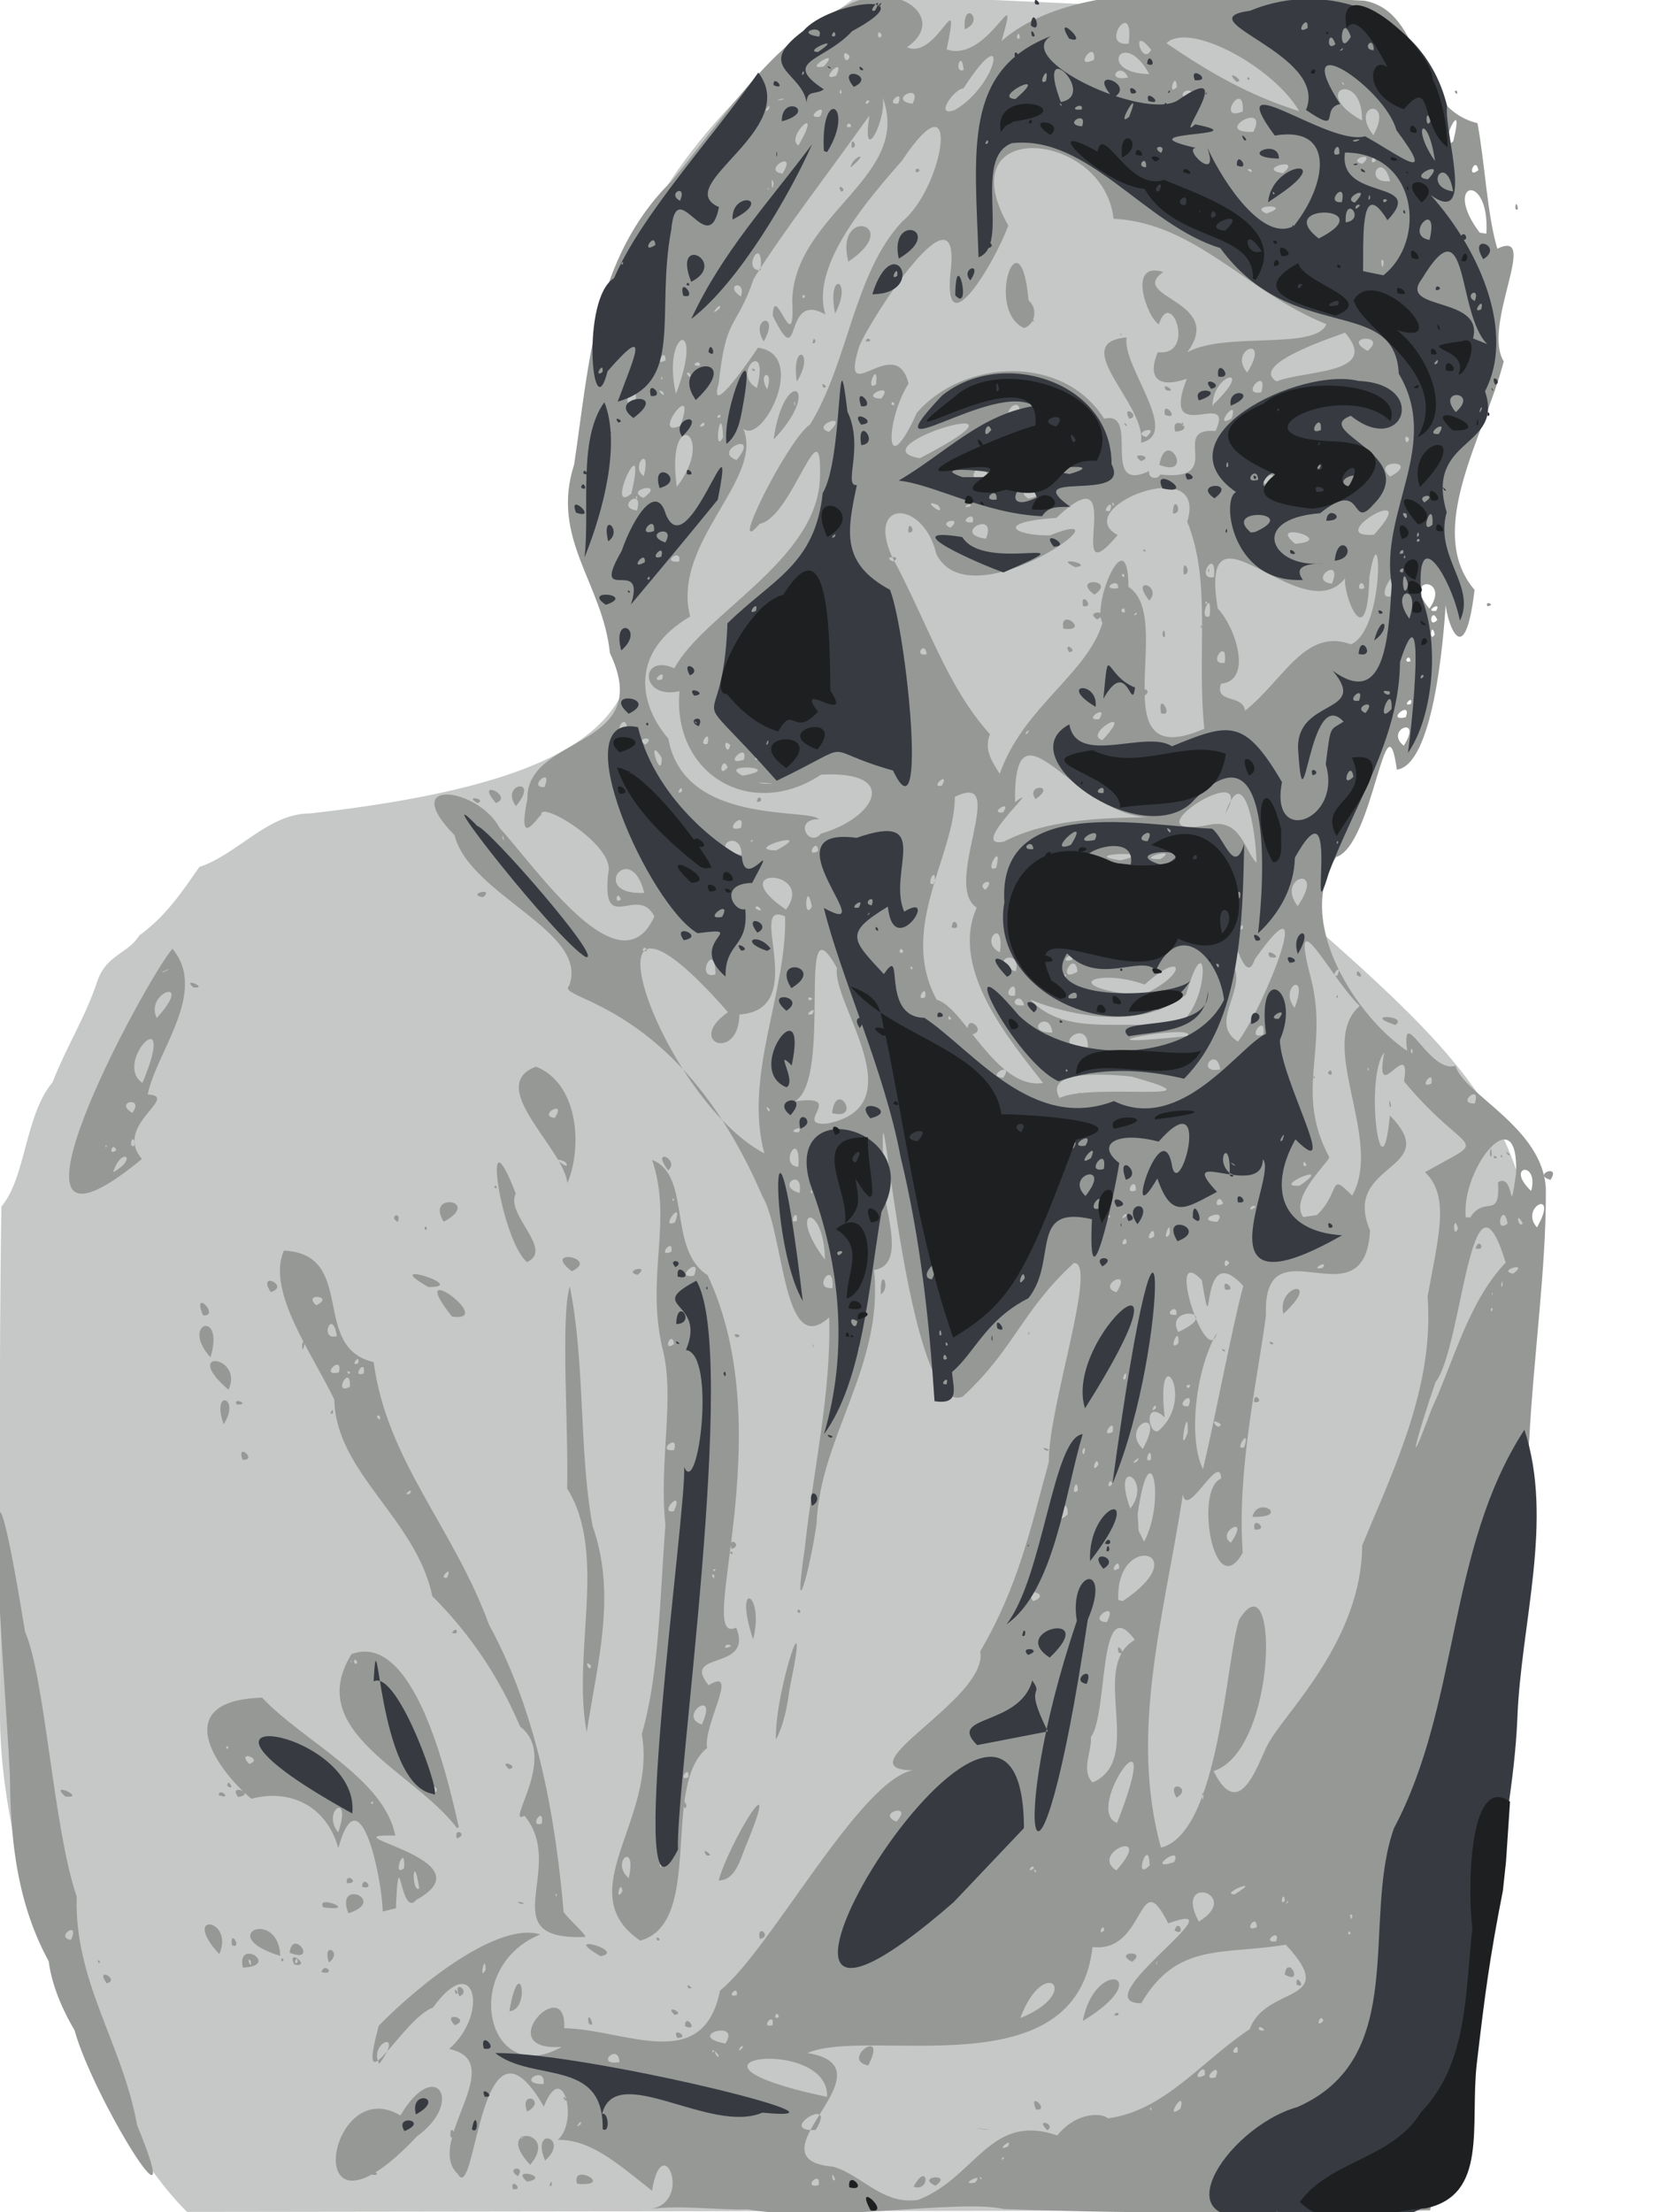 <?xml version="1.0" encoding="UTF-8" standalone="no"?>
<svg
   xmlns:dc="http://purl.org/dc/elements/1.1/"
   xmlns:cc="http://creativecommons.org/ns#"
   xmlns:rdf="http://www.w3.org/1999/02/22-rdf-syntax-ns#"
   xmlns:svg="http://www.w3.org/2000/svg"
   xmlns="http://www.w3.org/2000/svg"
   xmlns:sodipodi="http://sodipodi.sourceforge.net/DTD/sodipodi-0.dtd"
   xmlns:inkscape="http://www.inkscape.org/namespaces/inkscape"
   version="1.1"
   id="svg851"
   width="740.48"
   height="987.2"
   viewBox="0 0 740.48 987.2"
   sodipodi:docname="southern-dog-shouts.svg"
   inkscape:version="1.0.1 (unknown)">
  <defs
     id="defs855" />
  <sodipodi:namedview
     pagecolor="#ffffff"
     bordercolor="#666666"
     borderopacity="1"
     objecttolerance="10"
     gridtolerance="10"
     guidetolerance="10"
     inkscape:pageopacity="0"
     inkscape:pageshadow="2"
     inkscape:window-width="1078"
     inkscape:window-height="1416"
     id="namedview853"
     showgrid="false"
     inkscape:zoom="1.7735067"
     inkscape:cx="489.84802"
     inkscape:cy="256.20473"
     inkscape:window-x="1080"
     inkscape:window-y="0"
     inkscape:window-maximized="1"
     inkscape:current-layer="g863"
     inkscape:document-rotation="0" />
  <g
     inkscape:groupmode="layer"
     inkscape:label="Image"
     id="g859">
    <g
       id="g863">
      <path
         id="path877"
         style="display:inline;fill:#c5c8c6;fill-opacity:1;stroke-width:0.32"
         d="M 0,765.76 C 0.296,690.445 -0.625,611.965 0.645,538.469 11.643,525.357 11.046,497.867 23.462,482.978 30.018,466.315 38.137,454.068 43.625,437.373 47.786,425.978 57.205,425.594 62.167,417.485 73.732,409.136 81.221,398.168 88.96,386.931 c 17.227,-5.71 30.545,-23.932 49.6,-23.916 C 454.383,327.234 112.596,193.238 383.964,-2.693 L 620.337,8.027 C 673.389,114.928 639.841,294.4 582.96,410.019 c 144.805,127.181 109.084,116.541 55.358,576.403 -212.773,0.259 -342.054,0.479 -554.827,0.738 C 44.334,948.777 0,839.573 0,765.76 Z"
         sodipodi:nodetypes="ccccccccccccc" />
      <path
         id="path873"
         style="display:inline;fill:#969896;fill-opacity:1;stroke-width:0.32"
         d="m 246.193,975.412 c 0.61,-4.321 -2.117,1.48 0,0 z m 43.642,10.493 c 20.01,-2.401 5.784,-36.659 1.188,-8.207 -16.079,-12.708 -27.504,-22.811 -42.039,-22.706 9.527,-8.46 2.125,-36.304 -6.255,-14.806 -28.768,-50.218 -30.1,44.701 -38.387,30.088 -15.144,-14.132 23.467,-50.038 -3.874,-55.836 18.095,-15.825 11.516,-44.552 -7.204,-18.469 -13.678,4.922 -34.619,46.608 -24.182,8.055 19.508,-19.817 53.621,-46.362 72.035,-40.689 -36.184,14.877 -23.741,69.111 9.604,50.181 -32.217,2.23 2.194,-33.837 1.13,-8.341 27.265,0.542 61.953,20.87 69.523,-16.795 23.182,-18.399 66.745,-102.291 89.633,-98.339 -40.334,1.769 30.639,-31.206 26.518,-53.083 17.103,-29.129 22.499,-55.112 30.626,-84.545 -0.432,-23.869 22.111,-89.273 11.176,-88.722 -23.119,21.013 -26.511,38.279 -49.559,59.556 -27.553,12.27 -38.621,-187.981 -35.149,-90.805 2.71,14.783 7.945,32.63 -4.523,34.335 4.52,42.641 -24.187,74.541 -25.622,113.309 -3.011,20.964 -10.84,48.935 -5.296,11.091 3.795,-35.399 11.89,-69.244 10.913,-103.248 -20.931,19.171 -19.802,-37.144 -29.92,-54.293 -37.582,-87.434 -92.692,-87.215 -86.167,-93.694 9.331,-24.221 -44.312,-40.23 -51.13,-67.187 -25.564,-26.073 10.642,-21.258 20.096,-3.295 17.427,19.191 54.002,72.991 69.11,39.516 -7.54,-14.605 -23.705,9.248 -20.595,-19.398 3.561,-12.316 -32.117,-33.557 -29.788,-25.549 0.67,-3.538 -11.607,18.571 -6.328,-7.337 -0.576,-29.308 57.519,-21.952 36.853,-65.224 -3.223,-31.265 -26.628,-51.009 -15.972,-84.134 6.758,-44.54 8.699,-92.204 43.514,-126.513 23.215,-27.965 45.177,-63.318 78.232,-78.382 22.272,-12.127 45.616,5.695 26.816,18.637 13.378,6.011 24.26,-30.396 17.718,0.99 18.759,6.403 33.296,-34.221 24.511,-3.769 C 483.334,-13.243 560.38,-1.736 609.013,0.31 636.285,5.426 630.227,47.752 659.468,54.977 c 3.424,18.623 4.275,40.63 8.855,56.014 19.233,-9.295 -7.059,34.108 2.863,50.303 -8.516,33.139 -35.637,75.44 -13.025,101.974 -5.201,43.79 -14.979,5.578 -12.678,3.132 -1.236,22.156 -6.12,74.92 -22.008,77.114 -4.944,-35.774 -10.487,33.868 -27.149,39.003 -19.139,29.083 9.763,71.863 31.734,86.472 -2.665,-22.144 10.003,10.584 21.606,6.632 3.538,12.846 39.239,27.659 40.317,55.135 0.246,34.539 -5.488,74.68 -7.407,111.612 -10.269,115.152 -20.79,230.7 -44.258,344.053 -63.362,1.217 -127.227,1.778 -190.332,-0.538 -19.968,-4.586 -78.913,6.291 -114.213,0.162 -15.243,0.39 -28.935,-2.098 -43.938,-0.141 z m 119.995,-4.117 c 25.892,-10.097 32.007,-39.141 62.065,-28.746 9.391,-11.489 21.084,-9.66 22.561,-7.602 25.568,-3.506 41.639,-25.474 63.366,-39.865 7.088,-19.854 40.799,-11.197 16.084,-37.666 -27.989,4.699 -48.508,-1.375 -64.511,26.143 -26.724,-0.244 46.186,-47.787 12.015,-35.69 -13.623,-27.279 -9.683,13.41 -33.769,10.599 -7.265,64.238 -99.355,35.417 -127.272,47.281 40.284,6.64 -28.129,47.34 11.589,50.747 13.2,3.991 21.9,17.136 37.871,14.8 z m -2.086,-5.852 c 6.299,-11.725 7.923,2.56 0,0 z m 9.768,-0.46 c -9.205,-4.139 8.33,-5.774 0,0 z m 22.108,-25.054 c -11.041,-1.21 6.867,0.29 0,0 z m 27.83,0.278 c -5.98,-5.861 4.357,-2.678 0,0 z m -5.033,-9.243 c -3.708,-8.808 6.597,0.798 0,0 z m -4.324,-33.915 0.33,-0.388 z m 25.184,-5.574 c 5.613,-28.922 33.589,-20.282 0,0 z m 13.996,-2.616 c 1.652,-2.791 3.503,0.997 0,0 z m 81.481,-13.554 c -0.892,-6.073 4.926,2.187 0,0 z m -5.343,-4.573 c 1.383,-9.369 8.816,5.073 0,0 z m -65.572,-4.726 0.6,-0.169 z m -2.56,-0.956 c -8.843,-4.466 7.347,-5.424 0,0 z m 18.99,-13.957 c 1.752,-5.964 5.238,3.042 0,0 z M 365.379,975.24 c 1.289,-7.34 -7.762,1.717 0,0 z m 69.833,-1.147 c 4.847,-5.31 -8.22,1.52 0,0 z m -62.471,-1.501 c -2.252,-5.568 -1.163,2.715 0,0 z m 65.339,-0.611 c -1.583,-1.69 -0.036,2.137 0,0 z m 9.896,-8.593 c 0.558,-2.218 -2.385,1.821 0,0 z m 1.944,-5.504 c 2.484,-4.831 -6.444,3.164 0,0 z m -85.854,-7.28 c 10.268,-16.525 -18.253,0.979 0,0 z m -104.866,-2.605 c 0.981,-3.262 -3.728,3.209 0,0 z m 267.743,-6.992 c 2.499,-10.062 -7.937,6.25 0,0 z m -12.913,0.288 c -0.854,-2.308 -0.972,1.77 0,0 z m -144.871,-5.479 c 1.096,-25.156 -65.604,-18.6 -19.032,-4.726 6.253,1.93 12.637,3.368 19.032,4.726 z M 242.588,930.142 c 1.329,-8.926 -12.937,-0.162 0,0 z m 87.826,-1.101 -1.316,1.613 z m 212.162,-1.92 c 3.252,-8.405 -7.744,2.057 0,0 z m -4.865,-0.986 c 0.958,-7.418 -7.646,3.959 0,0 z m -368.422,-5.075 c 11.971,-16.098 -5.189,-9.361 0,0 z m 107.191,-0.72 c -0.284,-9.042 -11.371,1.681 0,0 z m -2.077,-2.584 0.465,0.075 z m 113.118,4.05 c 9.269,-17.951 -12.82,-2.587 0,0 z m -66.786,-4.511 c -3.829,-4.987 0.09,2.959 0,0 z m -57.768,-0.114 -0.63,0.34 z m 289.347,-1.188 c 1.183,-5.902 -4.631,1.264 0,0 z m -233.578,-0.501 c -0.089,-1.868 -1.997,1.657 0,0 z m 12.796,-1.592 c 0.167,-2.907 -3.926,3.657 0,0 z m -7.784,-1.899 c 7.458,-11.113 -18.477,-3.398 0,0 z m 232.062,-1.418 -0.499,0.646 z m -299.959,-0.534 -2.08,-0.881 z m 308.532,-4.014 c -2.99,-3.539 -3.793,1.174 0,0 z m -219.538,-2.194 c 1.021,-6.638 -6.085,1.632 0,0 z m 245.798,-1.92 c -1.112,-4.209 -4.062,4.005 0,0 z M 455.394,900.67 c 28.324,-11.478 10.766,-28.724 0,0 z m -107.73,-0.484 c -0.963,-3.996 -3.132,1.974 0,0 z m -22.005,-2.966 -0.059,0.578 z m 3.221,-6.837 c 0.706,-5.113 -5.488,1.625 0,0 z M 216.763,879.04 c -0.209,-8.521 -3.191,6.181 0,0 z m 162.117,-1.101 -0.626,-0.183 z m 137.6,-1.939 c -0.226,-2.79 -0.679,2.833 0,0 z m -66.097,-27.708 0.22,-0.549 z m 119.175,18.158 c 2.437,-6.482 -7.202,0.774 0,0 z m 33.322,-3.411 c -0.847,-2.719 -2.092,1.3 0,0 z m -110.009,-1.52 c -0.357,-4.118 -3.408,3.079 0,0 z m 68.126,-1.472 c -0.311,-6.817 -6.537,3.039 0,0 z m -25.91,-2.413 c 19.959,-12.303 -11.792,-21.877 0,0 z m 68.51,-2.843 c -2.266,-1.929 0.033,4.274 0,0 z m -50.834,-4.729 -0.374,-0.017 z m 21.912,-0.819 c 1.1,-2.595 -1.654,1.229 0,0 z m -148.434,-0.643 -0.614,0.353 z m 147.274,-0.42 c -0.732,-5.236 -2.671,3.303 0,0 z m -22.474,-2.742 c 13.848,-8.393 -7.376,-0.075 0,0 z m -88.64,-10.579 c -1.829,-1.884 0.146,2.62 0,0 z m 50.728,-2.334 c -0.231,-13.73 -7.665,7.928 0,0 z m -51.555,1.047 c -1.235,-2.159 -3.636,3.437 0,0 z m 62.494,-2.535 c 4.077,-8.559 -13.553,4.581 0,0 z m -25.807,3.739 c 17.676,-19.743 -12.401,-7.9 0,0 z m 19.914,-10.189 c 26.174,-6.548 28.865,-84.141 34.94,-101.798 17.825,-28.761 17.133,58.455 -11.448,67.637 12.591,25.378 20.986,-7.987 25.239,-13.611 7.551,-13.23 40.887,-45.348 41.094,-87.11 14.98,-35.974 32.157,-71.49 29.188,-111.037 4.561,-25.696 10.335,-44.838 -1.171,-55.498 30.119,-17.194 20.116,-5.277 -9.339,-40.544 3.396,-21.316 -13.685,12.67 -8.824,-12.904 -8.987,10.972 -1.282,67.992 2.505,28.124 24.509,24.823 -21.944,20.707 -8.845,51.259 -2.359,43.023 -48.165,-5.392 -46.45,37.978 -4.056,30.203 -12.998,69.288 -10.383,105.894 -13.035,23.241 -21.628,-28.837 -9.601,-33.099 -0.65,-12.251 -15.308,18.439 -17.099,7.086 -8.512,54.927 -23.993,105.98 -9.806,157.623 z m 6.945,-22.309 c -4.888,-8.602 7.627,-4.387 0,0 z m 34.801,-119.669 c -1.178,-7.038 7.137,0.776 0,0 z m -0.04,-2.358 1.036,0.085 z M 367.472,420.669 c -244.982,-280.446 -122.491,-140.223 0,0 z m 191.56,256.281 c 2.311,-9.775 17.305,0.518 0,0 z m -21.325,-12.456 0.495,0.139 z M 559.697,625.709 c -0.054,-5.35 5.27,0.965 0,0 z m 7.498,-25.833 c -2.041,-2.596 3.442,0.385 0,0 z m 5.587,-13.476 c -3.036,-13.299 17.897,-16.356 0,0 z m 52.822,-73.505 1.017,-1.841 z m -5.372,-19.262 c -0.793,-6.326 1.764,2.413 0,0 z m 0.912,-4.859 0.227,0.198 z M 457.035,815.874 c -1.251,-5.006 -5.09,3.57 0,0 z m -56.905,-2.908 c 7.974,-8.761 -9.504,-3.827 0,0 z m 137.053,-11.366 c -0.91,-5.14 -0.736,5.322 0,0 z m -38.579,11.981 c 22.849,-58.484 -15.764,-5.894 0,0 z M 487.677,795.522 c 23.699,-10.309 -1.945,-51.665 18.836,-63.655 -16.499,-22.505 -11.783,32.999 -19.603,43.393 0.509,6.304 -4.583,14.92 0.767,20.262 z m 11.559,-58.014 c -1.451,-6.086 4.439,2.079 0,0 z m -5.249,-13.566 c 5.896,-10.876 -9.599,-0.347 0,0 z m 7.167,-9.382 c 33.403,-22.294 -3.451,-31.206 -1.991,-0.485 z m -40.035,0.032 c 8.851,-2.974 -5.016,-7.159 0,0 z m 21.567,-11.178 -0.746,-0.011 z m 16.837,-3.545 c 0.276,-6.115 -5.598,3.577 0,0 z m -1.284,-4.791 -0.876,-0.27 z m 51.186,-6.584 c 9.164,-13.473 -7.228,-4.362 0,0 z m -38.768,-0.443 c 10.025,-19.025 2.525,-50.961 -2.867,-12.271 l 0.415,7.371 z m 1.881,-1.71 -0.059,0.578 z m -41.28,-8.64 -0.059,0.578 z m 5.303,-1.78 c 0.24,-11.845 -9.622,8.114 0,0 z m 27.908,-2.656 c 10.345,-12.938 -8.742,-24.387 0,0 z M 672.027,563.499 c -15.495,-51.273 -19.351,38.363 -31.26,53.259 -6.021,17.264 -15.476,48.852 -1.897,12.373 10.19,-21.935 16.372,-47.903 33.157,-65.631 z m -13.416,-6.341 c 1.444,-5.381 5.069,1.472 0,0 z M 481.104,665.167 c -0.358,-7.539 -3.762,3.56 0,0 z m -7.002,-0.074 c 0.801,-6.232 -4.387,3.734 0,0 z m 22.421,-2.9 c -1.396,-3.804 -3.118,3.842 0,0 z m -22.603,-1.393 -0.441,-0.011 z m 63.36,-0.96 -0.441,-0.011 z m -0.323,-4.158 c 5.906,-25.238 12.739,-62.056 17.955,-81.777 -20.448,-22.539 -12.638,31.702 -18.522,-2.606 -16.819,-17.678 2.405,41.27 6.803,23.407 -10.113,17.602 -12.7,48.264 -6.237,60.976 z m 3.38,-46.694 0.581,-0.359 z m 5.736,-5.93 c -2.447,-2.264 2.777,0.222 0,0 z m 0.327,-18.097 0.441,0.011 z m 0.409,-9.458 c -1.894,-6.476 6.295,1.321 0,0 z m -14.801,-5.569 0.33,-0.571 z m -41.747,83.785 c -0.743,-5.469 -3.966,5.211 0,0 z m 17.226,-1.469 c 3.021,-4.181 -4.845,2.582 0,0 z m 6.228,-0.802 c 0.464,-7.805 -4.047,2.272 0,0 z m -29.944,-2.343 c 1.839,-5.516 -2.195,-1.489 0,0 z m -3.887,-0.942 c 4.159,-3.891 -5.341,-1.33 0,0 z m 30.169,-1.505 c 11.231,-20.157 -10.547,-10.532 0,0 z m 45.319,-0.774 c 3.168,-10.034 -5.251,2.169 0,0 z m -25.26,-6.422 c 0.459,-15.779 -4.765,12.727 0,0 z m -33.483,-0.405 c 1.409,-7.679 -6.314,3.251 0,0 z m 20.304,-0.399 c 17.497,-14.591 -1.345,-43.339 2.921,-6.133 -9.646,-8.512 -7.334,8.048 -2.921,6.133 z m 3.41,-3.998 0.546,-0.752 z m 24.564,0.979 c -6.2,-4.264 -1.069,3.842 0,0 z m -28.948,-7.229 c 0.049,-3.538 -3.419,3.232 0,0 z m 14.522,-0.822 c 3.029,-8.513 -7.25,0.743 0,0 z m 0.72,-9.523 c -3.296,-0.429 -0.416,3.275 0,0 z m -28.789,-2.682 c 1.275,-6.241 -3.028,1.846 0,0 z m -12.555,-6.805 c 1.87,-7.221 -7.207,1.556 0,0 z m -106.354,-6.563 c -0.038,-5.404 -4.6,2.83 0,0 z m 142.449,-2.493 c 0.716,-9.272 -5.224,4.659 0,0 z m -0.057,-5.061 c 20.91,-9.523 -6.515,-12.204 0,0 z m -0.853,-7.659 c 0.916,-6.112 -6.989,0.692 0,0 z m 141.2,-2.499 c -0.957,-2.394 -1.077,3.116 0,0 z m -278.08,-0.141 -0.384,-0.072 z m 278.08,-6.72 c -0.312,-1.708 -0.712,1.751 0,0 z m -294.654,-2.602 c 0.965,-13.61 -9.668,0.988 0,0 z m 299.134,-1.539 c -0.465,-4.353 -1.121,3.904 0,0 z m 4.688,-4.88 c 7.723,-5.78 -7.703,-1.274 0,0 z m -177.055,8.295 c 7.488,-11.596 -9.395,-2.704 0,0 z m 47.633,-10.375 -0.559,0.818 z m 44.334,-0.46 c 3.018,-4.313 -6.563,1.414 0,0 z m -41.654,-2.233 c -2.533,-4.03 -3.03,4.534 0,0 z m -180.481,-1.501 c -0.366,-26.473 -17.764,-23.508 0,0 z m -4.345,-7.905 h 0.613 z m 138.983,0.6 c 0.158,-5.302 -4.14,2.469 0,0 z m 12.354,-3.078 c 0.172,-6.858 -5.432,3.881 0,0 z m 6.903,-1.017 c 0.626,-8.732 -4.045,5.474 0,0 z m 128.689,-2.586 c -2.287,-7.351 -2.355,5.884 0,0 z m 35.237,-0.399 c 10.278,-18.004 -8.117,-8.981 0,0 z m -13.109,-1.728 c -1.962,-10.713 -6.472,5.03 0,0 z m 6.782,-0.061 c -3.51,-6.388 -2.074,2.719 0,0 z m -324.023,-1.113 c 0.633,-6.824 -4.328,1.928 0,0 z m 187.674,0.434 c 5.363,-6.98 -11.531,-0.549 0,0 z m 0.509,-1.612 0.441,0.011 z m 44,-1.442 c 10.913,-10.69 4.912,-19.6 15.671,-8.628 14.221,-24.995 -16.147,-67.799 3.394,-84.67 -12.261,-11.339 -31.985,-51.06 -21.744,-12.128 8.061,31.536 -7.674,49.861 8.117,79.603 0.302,1.817 -18.027,18.106 -11.585,26.771 z m 1.623,-9.659 0.357,-0.745 z m 3.178,-53.646 c 1.778,-3.742 2.86,2.887 0,0 z m -5.867,-5.227 0.075,-1.025 z M 586.64,471.92 h 1.09 z m 9.84,-27.12 c 1.487,-2.21 0.207,2.251 0,0 z m -1.02,0.101 0.578,0.059 z m -100.1,97.593 c -2.424,-0.461 0.499,2.289 0,0 z m 160.857,0.87 c 6.5,-10.304 13.408,1.596 12.429,-15.77 7.637,-4.425 4.739,18.596 8.021,-3.593 1.459,-34.977 -24.606,-2.64 -22.448,19.277 z m 4.609,-15.551 0.227,0.198 z m 6.135,-10.907 c -1.482,-2.438 3.236,0.249 0,0 z m 2.8,-0.946 c 0.685,-1.791 1.199,2.025 0,0 z m -4.8,-0.735 c 0.58,-7.48 1.51,4.344 0,0 z m 8.031,0.113 c -2.433,-3.372 2.939,1.459 0,0 z m 0.449,-2.059 0.58,0.016 z m -170.479,29.2 c -0.438,-2.502 -4.221,3.589 0,0 z m 57.481,-3.777 c -1.641,-2.228 -4.473,3.299 0,0 z m -204.282,-1.331 -0.88,0.215 z m 189.76,-0.226 c -1.959,-5.788 -5.415,3.19 0,0 z m 29.058,-4.834 -0.299,0.518 z m -218.108,0.09 c 1.966,-11.737 -11.053,-3.039 0,0 z m 5.685,-0.749 c -1.525,-1.349 -0.079,2.621 0,0 z m 320.878,-0.133 c 3.669,-13.784 -12.04,-11.307 0,0 z m -176.398,-0.304 c -0.133,-7.302 -6.115,2.59 0,0 z m 73.117,-2.074 c 16.764,-11.7 -13.931,1.15 0,0 z m -223.811,-8.435 c 1.201,-18.034 -9.266,-0.283 0,0 z m 167.499,1.534 -0.441,-0.011 z m 59.2,-0.446 -0.764,-0.215 z m 0.128,-1.863 c -1.999,-3.85 -1.813,2.322 0,0 z m -73.088,-1.193 -1.535,-0.33 z m 81.961,-2.498 -0.541,0.46 z m -250.88,-1.478 c -9.325,-34.814 10.158,-71.924 9.258,-105.754 -17.663,-7.985 11.677,41.621 -20.37,43.761 -0.403,21.45 -24.296,12.354 -5.118,-1.041 -72.144,-82.379 -31.06,37.999 16.229,63.034 z m -11.111,-61.993 c 24.595,-73.038 13.461,-9.546 0,0 z m 26.507,52.534 c 2.46,-4.038 -6.516,0.346 0,0 z m 12.566,-3.854 c 39.887,-7.83 1.961,-53.892 4.44,-69.438 -18.803,-33.835 -1.439,49.023 -18.699,59.497 23.41,-3.295 -1.48,11.186 14.259,9.941 z m 2.254,-4.673 c 1.914,-15.399 13.62,3.572 0,0 z m -12.336,-16.262 0.949,-0.178 z M 343.38,494.932 c -3.243,-3.004 0.9,3.771 0,0 z m 314.838,-2.44 c 3.205,-9.382 -8.664,0.243 0,0 z m -1.097,-1.932 0.441,0.011 z m -184.183,-0.523 c 13.485,-6.936 76.598,2.78 32.023,-9.561 -7.161,-0.792 -39.851,-3.912 -32.023,9.561 z m 8.535,-1.632 c -0.431,-1.896 2.445,0.548 0,0 z m 4.38,-2.553 1.388,0.114 z m 19.108,4.05 -0.6,0.169 z m 52.48,0.019 -0.769,-0.014 z m -0.168,-2.516 c -3.545,-4.677 -1.664,6.8 0,0 z M 659.52,488.32 h -0.613 z m -300.805,-3.44 -0.52,0.379 z m 106.85,-1.528 c -14.653,-18.995 -41.871,-50.791 -29.62,-78.278 -15.745,-10.167 15.205,-61.782 -9.747,-49.446 -0.002,26.288 -25.447,58.658 -8.107,90.573 11.868,2.873 26.612,40.315 47.475,37.151 z m -33.283,-21.615 c -2.62,-11.468 10.494,-0.319 0,0 z m -4.731,-38.856 0.627,-0.72 z m -2.797,-8.966 c 0.704,-6.456 5.258,1.813 0,0 z M 638.883,483.6 c 1.311,-7.533 -6.362,2.959 0,0 z m -52.003,-0.784 -0.512,0.047 z m -139.076,-1.826 c 5.374,-8.048 -8.773,-0.304 0,0 z M 586.88,480.8 c -0.765,-1.768 -0.765,1.768 0,0 z m -42.241,-3.536 c -1.674,-11.094 -11.549,2.236 0,0 z m 69.315,0.346 -0.319,-0.255 z m -2.971,-0.298 c -0.506,-2.439 -0.954,1.844 0,0 z m 2.05,-1.024 -1.134,0.493 z m 17.536,-6.879 c -0.953,-4.128 -1.214,2.564 0,0 z M 485.558,467.636 c 0.66,-14.907 -18.967,0.704 0,0 z m 67.017,-2.767 c 12.647,-17.109 35.721,-76.837 7.537,-36.798 -5.287,15.621 -11.185,-24.709 -9.158,3.758 4.5,11.029 -11.3,25.006 1.621,33.039 z m 14.165,-37.762 c -3.049,-5.373 7.681,1.674 0,0 z m -36.682,35.301 c 5.031,-6.238 -60.537,6.265 0,0 z M 563.84,461.76 c 1.594,-10.385 -8.407,2.759 0,0 z m -94.129,-0.923 c -1.308,-11.078 -13.678,0.009 0,0 z m -20.395,-2.689 -0.137,0.783 z m 65.23,-0.381 c 25.888,10.32 26.904,-55.64 14.802,-13.868 -23.232,18.98 -61.617,5.725 -69.482,2.181 14.038,15.179 36.449,10.007 54.68,11.687 z m 22.094,-0.385 -0.769,0.456 z m 47.162,0.042 -0.374,-0.017 z m -159.299,-2.702 c -1.277,-3.27 -1.829,1.669 0,0 z m -62.006,-2.031 c 3.03,-4.751 -5.195,1.159 0,0 z m 215.348,-2.882 c 6.762,-17.583 -7.426,-9.226 0,0 z m -120.783,-1.163 c -1.561,-7.207 -8.524,0.984 0,0 z m -94.502,-2.997 c -3.103,-1.861 -1.474,2.42 0,0 z m 50.346,-0.549 c 1.179,-7.218 -5.046,2.289 0,0 z m 40.075,-0.766 c 1.417,-9.768 -7.214,1.36 0,0 z m 58.561,-0.968 c 19.18,-9.397 16.377,-19.399 -0.585,-3.965 -20.355,-7.244 -37.889,0.167 -7.128,4.327 z m -36.342,-5.606 c 2.291,-6.202 -3.801,-0.44 0,0 z m -155.84,-2.89 c -0.098,-16.276 -9.649,2.852 -10e-6,0 z m 277.526,0.519 c 2.79,-6.501 -3.936,0.793 0,0 z M 480.951,433.618 c -1.251,-10.533 -10.04,5.963 0,0 z m -27.569,-0.089 c 2.971,-11.101 -13.804,-4.664 0,0 z m -46.073,-1.673 c -1.949,-1.753 -0.254,2.458 0,0 z m 71.121,-3.398 c 2.494,-5.739 -7.408,1.792 0,0 z m -75.231,-3.64 c -1.257,-3.66 -3.015,1.99 0,0 z m 43.1,0.211 c 2.263,-16.558 -9.607,-4.559 0,0 z M 288.778,424.356 c -0.683,-3.564 -3.925,1.097 0,0 z m 24.182,-1.316 -0.769,0.014 z m 222.56,0 -0.441,-0.011 z m -0.8,-1.581 -0.495,-0.139 z m -174.446,-7.234 -0.566,1.073 z m 194.416,0.278 c 0.771,-4.322 -4.031,2.152 0,0 z M 305.92,411.84 h -0.613 z m 1.094,-2.923 c -3.592,-2.431 -0.819,3.145 0,0 z m 32.661,-2.509 c -1.092,-3.668 -4.995,-0.882 0,0 z m 11.125,-0.454 c 13.634,-18.188 -28.943,-19.757 1e-5,-1.4e-4 z m 11.582,-1.301 c -2.579,-13.381 -4.065,7.067 0,0 z M 579.203,404.4 c 13.165,-19.083 -10.169,-13.281 0,0 z m -302.084,-2.938 c -1.692,-4.996 -3.31,2.588 0,0 z m 10.446,-2.972 c -6.194,-24.54 -25.251,1.234 0,0 z m -1.78,-0.33 0.971,-0.055 z m 154.062,-1.028 c 5.488,-6.289 -4.814,-2.934 0,0 z M 225.819,394.82 l -0.059,0.578 z m 3.2,-0.32 -0.059,0.578 z m 188.202,-0.34 c 0.867,-9.58 -4.968,2.803 0,0 z m -132.63,-3.294 -0.371,-0.173 z M 585.6,390.08 585.159,390.069 Z m -140.95,-2.8 c 3.193,-12.967 -6.202,3.079 0,0 z m 116.164,-2.245 c -0.213,-15.558 -5.899,-45.758 -13.943,-21.816 15.735,-27.417 -48.047,13.599 -5.678,4.606 12.933,-1.523 14.27,11.788 19.621,17.21 z m -60.752,-1.065 c 20.013,-4.5 -20.692,-2.978 0,0 z m 17.843,-0.571 c 9.519,-5.964 -13.157,0.501 0,0 z m -186.888,-1.822 c -0.048,-12.806 -16.335,-2.635 0,0 z m 34.193,-1.789 c -0.447,-6.551 -6.308,3.473 0,0 z m -43.61,-0.055 -0.538,0.014 z m 24.813,-0.218 c 19.384,-10.229 -16.282,-0.162 0,0 z m 93.267,-0.456 -0.626,-0.183 z m -103.867,-3.585 c 0.861,-1.986 -2.142,1.139 0,0 z M 448.116,375.6 c 19.625,-10.221 45.503,-10.553 64.097,-10.9 -32.856,-1.339 -59.7,-56.595 -59.169,-6.702 13.801,-10.27 -22.002,21.147 -4.929,17.602 z m 15.564,-15.636 1.768,-1.149 z m -1.488,-3.333 c -4.851,-6.813 9.883,-6.701 0,0 z M 224.824,373.962 c -1.6,-3.375 0.336,3.676 0,0 z m 141.606,-1.912 c 24.641,-7.068 35.496,-28.283 0.002,-26.31 -31.069,20.599 -66.371,0.088 -63.154,-37.26 -17.833,3.988 -17.878,-17.171 -2.287,-10.207 12.936,-24.15 62.792,-47.809 64.942,-83.899 1.437,-36.454 -12.218,16.791 -26.791,19.353 -15.25,17.806 12.759,-38.094 22.405,-44.254 17.304,-28.137 19.45,-67.434 41.139,-90.593 18.935,-15.644 26.683,-67.536 -0.097,-27.161 -14.552,16.669 -41.082,46.556 -34.179,68.651 -19.513,-11.212 -10.088,27.759 -23.502,0.518 0.586,-16.23 10.11,20.942 8.703,-6.903 1.083,-38.513 53.681,-55.331 40.341,-90.449 1.868,10.403 -9.618,31.526 -5.889,8.019 -20.821,29.149 -38.588,51.918 -51.634,72.832 -8.062,23.433 -12.238,15.49 -15.638,46.679 -5.028,17.198 15.281,-12.358 17.487,-15.888 22.726,2.992 1.885,43.695 -6.543,36.099 9.57,22.491 -32.258,50.948 -23.681,83.878 -27.048,15.864 -23.034,39.028 -9.732,54.521 6.912,38.977 62.579,30.771 67.23,35.956 -11.636,-0.247 -4.65,12.975 0.877,6.417 z m -16.83,-11.09 0.441,-0.011 z m -11.796,-3.103 c 0.59,-4.507 4.053,0.327 0,0 z m 7.476,-161.709 c 4.781,-33.667 22.559,-23.465 0,0 z m 9.595,-16.389 c -1.023,-2.142 -0.004,3.749 0,0 z m -11.312,14.962 0.375,0.093 z m 23.918,-21.776 c -1.91,-3.585 3.365,0.49 0,0 z m 2.769,-0.466 0.082,-1.306 z m -14.613,-2.171 c -2.627,-18.418 8.581,-13.437 0,0 z m 7.037,-17.192 c 0.49,-4.515 2.493,0.764 0,0 z m -21.795,-0.715 c -6.63,-10.904 7.775,-13.715 0,0 z m 31.84,-12.463 c -3.828,-19.747 8.291,-15.459 0,0 z m 5.925,-23.182 c -6.411,-25.088 25.221,-16.712 0,0 z m -23.151,-25.122 0.257,-1.054 z m 19.947,-6.087 c -2.69,-4.414 3.337,-0.714 0,0 z m 7.742,-4.287 0.782,-3.161 z m 25.67,-4.355 c -0.993,-3.357 3.961,-0.484 0,0 z m -29.198,-2.148 c 0.327,-4.583 9.647,-8.157 0,0 z m 36.984,-8.5 0.38,-0.41 z m -36.48,-0.29 c -0.707,-6.49 3.536,0.132 0,0 z m -158.32,306.619 -0.781,0.015 z M 330.703,369.52 c 2.442,-9.015 -9.138,2.46 0,0 z m -74.196,-2.045 1.028,-5.166 z m 187.973,-4.518 -0.959,-0.459 z m 3.2,-0.354 c 4.427,-6.406 -7.002,0.578 0,0 z m -134.64,-1.215 -0.781,0.015 z m 131.76,-1.708 -0.441,0.011 z m -140.49,-6.4 c 0.677,-4.309 -3.529,2.242 0,0 z m -61.309,-2 c 4.109,-9.896 -7.98,0.314 0,0 z m 177.4,-0.646 c 3.785,-7.147 -6.014,1.406 0,0 z M 340.785,349.76 c 11.772,0.113 -8.82,-1.008 0,0 z m -9.295,-3.572 c 20.181,-3.688 -12.216,-5.94 0,0 z M 446.226,345.36 c 10.319,-29.66 38.95,-44.456 45.839,-67.308 -4.823,-8.51 11.413,-46.704 11.627,-16.143 21.408,13.752 -13.548,83.929 33.834,63.331 -3.475,-34.541 3.335,-65.538 -7.637,-92.422 9.888,-31.225 -53.164,-6.037 -31.031,5.973 -25.403,30.15 6.302,-39.431 -27.34,-7.675 -28.945,2.058 -18.03,8.119 -2.9,7.805 39.252,-15.623 -35.327,39.229 -50.686,8.353 -5.738,-24.26 -31.182,-24.608 -19.919,0.929 16.114,29.899 24.592,58.222 43.852,79.477 -2.677,6.777 0.598,11.746 4.36,17.679 z m 71.989,-27.04 c -1.78,-10.675 6.324,2.091 0,0 z m -7.849,-7.573 c -4.77,-5.388 5.944,-3.273 0,0 z m -33.167,-19.663 c -3.198,-5.284 4.648,-0.415 0,0 z m 6.022,-2.375 0.66,-0.712 z m 35.603,-5.27 c 0.825,-6.326 2.135,4.172 0,0 z m 18.373,-2.155 c -4.21,-5.044 2.896,1.072 0,0 z m -62.574,-0.709 c -1.887,-9.902 12.335,1.573 0,0 z m 18.176,-2.976 c -0.24,-1.799 1.328,1.979 0,0 z m -3.04,-1.12 c -6.532,-4.137 7.387,-4.148 0,0 z m -6.396,-6.026 c -1.306,-7.495 5.832,1.305 0,0 z m 29.593,-2.415 c -8.962,-11.425 6.179,-6.628 0,0 z m -24.489,-2.665 c -10.806,-7.867 10.276,-6.956 0,0 z m 39.886,-8.991 c -1.009,-8.971 4.395,-0.154 0,0 z m -48.448,-3.248 c -10.809,-5.309 9.351,-1.061 0,0 z m 30.53,-7.172 c -0.817,-2.221 2.507,0.962 0,0 z m -104.958,-8.318 c -0.652,-6.82 4.346,0.442 0,0 z m 118.043,-8.477 c 0.034,-9.486 5.261,0.279 0,0 z m -12.8,-6.749 0.38,-0.41 z m 15.04,-0.998 0.626,0.183 z m 26.257,124.152 c 1.224,-6.517 -5.904,2.779 0,0 z M 302.72,345.28 h -0.613 z m 43.777,-1.849 c -2.394,-5.463 -1.007,3.541 0,0 z M 302.24,344 l -0.441,-0.011 z m 22.56,-1.448 c -2.294,-6.187 -5.019,5.574 0,0 z m 114.428,-0.07 -0.125,0.789 z m -143.871,-4.285 c -7.489,-11.765 0.13,12.017 0,0 z m 36.658,0.858 c 2.164,-8.719 -10.157,3.391 0,0 z m 7.7,-0.872 c -0.254,-4.524 -5.747,3.506 0,0 z m 109.784,-1.282 -0.059,0.578 z m -130.639,-2.214 0.134,-0.512 z m 7.067,-2.197 c -4.232,-3.988 -1.292,6.244 0,0 z m 300.631,0.319 c 8.935,-14.008 -8.983,-7.203 0,0 z M 288.002,332.321 c 5.462,-4.082 -5.214,-3.105 0,0 z m 27.758,-0.326 c 2.027,-8.005 -5.124,1.269 0,0 z m 176.322,-1.7 c 15.756,-16.989 -9.232,-2.417 0,0 z m -33.401,-3.091 c 1.722,-3.58 -2.876,2.014 0,0 z m -178.739,-2.001 c -0.918,-8.702 -7.452,4.736 0,0 z M 490.625,320.96 c 4.624,-7.429 -8.192,0.879 0,0 z m 3.033,-0.7 -0.059,0.578 z m 133.757,-0.14 c 3.187,-8.365 -9.613,2.078 0,0 z M 555.717,317.224 c 17.409,-14.021 26.912,-37.174 47.273,-29.663 15.555,-6.684 13.49,-62.466 8.213,-29.966 -0.933,36.528 -11.999,7.048 -10.801,0.474 -19.307,24.406 -65.7,-40.756 -56.893,13.442 8.236,8.845 15.634,32.299 1.472,33.622 -3.005,9.021 9.902,4.562 10.735,12.091 z m -3.397,-3.483 0.6,0.169 z m -51.194,2.572 -0.559,0.042 z M 629.696,314.176 c 1.44,-4.656 -4.55,1.545 0,0 z m -0.901,-5.776 -0.409,-0.789 z m -325.932,-1.867 -0.581,0.359 z M 295.414,303.28 c 2.422,-5.765 -6.171,1.485 0,0 z m 128.516,-5.067 -1.791,0.17 z m 1.35,-0.792 -0.459,-0.029 z M 546.635,295.84 c 1.641,-12.33 -8.391,1.254 0,0 z m 82.939,-0.759 c -0.55,-4.247 -3.865,1.385 0,0 z m -215.905,-3.129 c -0.918,-6.56 -6.114,1.458 0,0 z M 541.76,287.04 h -0.613 z m 98.632,-3.869 c -1.605,-6.668 -2.707,4.317 0,0 z m -89.44,-1.766 -0.875,0.389 z m 90.592,-4.709 c -2.611,-6.532 -4.535,4.472 0,0 z m -101.63,-1.734 c 1.432,-14.473 -5.675,2.821 0,0 z m -32.597,-0.818 c 0.506,-2.126 -2.761,1.634 0,0 z m -5.254,-0.841 c 0.251,-4.221 -3.607,0.369 0,0 z m 138.917,-0.675 c 3.047,-4.951 -6.067,0.769 0,0 z m -2.99,-0.992 c 9.995,-13.969 -12.71,-15.096 0,0 z M 538.88,268.96 c -1.158,-1.885 -1.158,1.885 0,0 z m 81.672,-2.745 c 7.241,-20.655 -8.348,1.719 0,0 z m -121.597,-3.618 c 1.109,-5.584 -8.932,0.759 0,0 z m 110.085,-0.174 c -1.176,-5.88 -4.939,2.365 0,0 z m -14.52,-1.914 c 5.24,-13.135 -11.397,-1.387 0,0 z m -92.76,-0.852 -1.074,-0.467 z m 119.2,-1.417 -0.769,-0.014 z m -79.12,-0.622 c 1.485,-14.236 -8.929,1.41 0,0 z m -2.64,-3.058 c 0.571,-2.804 0.737,2.822 0,0 z m -37.367,1.89 c -2.478,-1.332 0.044,3.032 0,0 z m 34.912,-5.656 -0.65,0.635 z m -138.083,-0.224 c 5.131,-2.943 -5.914,-2.235 0,0 z m -95.533,0.063 c 1.381,-6.56 -8.797,0.739 0,0 z M 578.124,242.72 c 19.261,-1.692 -13.322,-10.745 0,0 z m -304.735,-0.624 -0.474,0.195 z m 166.696,-1.696 c 5.372,-13.508 -16.09,-2.027 0,0 z m 173.185,-1.75 c 23.044,-25.354 -23.962,1.79 0,0 z M 424.16,235.52 c 6.35,-5.307 -6.338,-2.756 0,0 z m 39.84,0.519 -0.714,-0.445 z m -29.872,-2.909 c 1.741,-6.193 -7.793,0.662 0,0 z m 170.09,-2.48 -0.064,0.358 z m -319.927,-2.835 c 3.408,-11.153 -10.247,-1.302 0,0 z m 211.122,0.194 c 2.552,-6.859 -5.117,1.134 0,0 z m -76.711,-2.563 c -8.989,-3.664 4.355,6.529 0,0 z m 14.577,0.419 c 0.206,-2.383 -5.432,1.844 0,0 z m 63.742,-1.226 c -1.952,-1.536 0.997,3.251 0,0 z m 122.412,-1.409 0.216,-1.592 z m -213.354,-0.18 -0.949,0.178 z m 52.96,-0.545 c 14.575,-3.277 -8.944,-5.656 0,0 z m -174.56,-0.604 c -1.069,-1.75 -0.431,2.276 0,0 z M 646.72,222.4 646.279,222.389 Z m -359.546,-0.194 c 10.738,-7.602 -9.11,-3.853 0,0 z m -5.385,-1.855 c 7.611,-32.645 -12.391,9.997 0,0 z m 122.692,0.91 -0.459,-0.029 z m 96.8,-2.381 -0.441,-0.011 z m -199.2,-1.613 c 18.357,-23.806 -5.113,-37.15 0,0 z m 266.32,-1.84 c 1.674,-9.133 -10.606,3.287 0,0 z m -50.548,-3.642 c 29.891,3.197 3.577,-21.131 24.731,-19.432 8.84,-19.752 -25.092,8.18 -12.889,-23.298 -14.729,5.042 -17.051,-2.428 -12.888,-11.893 17.232,2.022 5.899,-29.453 0.452,-12.44 -5.186,-2.744 -14.436,-28.51 1.92,-23.323 -16.088,11.408 28.057,12.624 10.731,35.838 16.702,-9.41 57.324,-0.744 62.111,-12.561 -34.932,-13.911 -58.58,-45.329 -95.014,-47.047 -4.293,-39.685 -74.493,-45.378 -46.961,3.044 -6.734,18.095 -29.023,54.042 -25.83,21.138 5.402,-42.768 -35.219,19.644 -40.666,32.637 -9.335,29.897 16.247,-6.95 21.978,16.78 -9.943,15.186 -11.474,46.269 3.742,12.94 20.955,-24.062 65.403,-26.189 83.568,2.733 16.593,-4.03 -2.304,33.896 20.094,23.318 -0.679,3.389 3.761,4.03 4.922,1.565 z m -0.38,-4.283 c 2.969,-17.242 16.151,6.137 0,0 z m -8.192,-1.725 c -6.207,-4.416 6.78,-2.234 0,0 z m -0.049,-8.189 c 3.003,-16.541 -33.174,-44.688 -6.394,-46.993 -2.165,12.828 24.564,43.144 6.394,46.993 z m 2.449,-2.559 c 6.803,-6.004 -7.396,-1.842 0,0 z m -0.32,-9.749 -0.441,0.011 z m -12.627,-28.501 -0.575,0.168 z m 26.067,37.474 0.443,-0.324 z m -0.24,-1.63 c -2.482,-8.303 10.272,-0.722 0,0 z m 3.566,-3.635 c -1.685,-1.85 0.427,3.444 0,0 z m -24.129,-2.109 c -3.627,-6.965 5.687,-0.981 0,0 z m 15.923,-1.731 c -1.407,-7.484 7.609,2.884 0,0 z m 0.581,-10.967 c -3.101,-4.524 6.078,1.207 0,0 z m -134.083,-21.822 c 0.713,-3.059 4.012,0.624 0,0 z M 500.044,149.28 c 0.312,-1.708 0.712,1.751 0,0 z m -43.003,-2.872 c -17.622,-8.162 -1.574,-52.829 2.057,-12.298 4.184,3.373 3.124,10.666 -2.057,12.298 z m 3.232,-3.443 c -0.044,-1.797 2.924,1.88 0,0 z M 440.84,212.32 c -2.571,-10.667 -12.758,5.875 0,0 z m 179.64,0.386 c 14.292,-7.643 -9.199,-7.793 0,0 z M 287.386,212.48 c 3.578,-15.116 -6.455,-4.088 0,0 z m 67.49,-1.273 -0.515,-0.101 z m -26.108,-5.896 c 11.332,-13.793 -11.556,-4.084 0,0 z m 81.781,-0.798 c 61.944,-32.129 -30.417,-5.171 0,0 z m -18.549,-0.814 -0.626,-0.184 z m 12.303,-1.806 -0.581,0.359 z m -81.575,-6.772 c -0.697,-17.552 -4.704,8.876 0,0 z M 628.994,195.91 c -2.946,-3.85 -1.629,4.673 0,0 z m -258.969,-3.19 c 9.937,-9.538 -8.808,-2.569 0,0 z m -7.566,-0.46 -0.059,0.578 z m -58.757,-2.299 c 8.061,-22.815 -13.929,6.408 0,0 z m 0.618,-8.332 0.793,-0.49 z m 9.88,8.306 c 1.365,-3.837 -4.523,2.209 0,0 z m 188.434,-0.719 c -2.371,-1.372 1.25,2.627 0,0 z m 47.078,-2.475 c 3.585,-10.897 -9.026,5.481 0,0 z M 321.44,186.24 c 0.565,-3.063 -3.11,1.095 0,0 z m 133.908,-1.429 c 0.059,-11.209 -11.968,4.489 0,0 z m -59.407,-1.81 -0.064,-1.765 z m -106.021,-1.436 -1.105,0.154 z m 251.725,-1.165 c 19.074,-18.225 -0.71,-13.691 -0.449,1.025 z m 15.475,0.72 h -0.937 z m -157.9,-0.352 c -0.343,-3.151 -2.847,0.505 0,0 z m -115.648,-0.83 c 2.207,-12.149 -9.007,2.201 0,0 z m 109.726,-2.027 c 6.593,-8.176 -10.739,-0.427 0,0 z m -56.018,-0.452 -0.626,-0.184 z m -35.587,-1.654 c 13.347,-34.926 -6.528,-29.09 0,0 z m -5.693,-0.775 c -4.573,-2.869 1.775,3.86 0,0 z m 266.958,0.09 c 3.402,-12.269 -10.166,1.72 0,0 z m -225.116,-1.958 c 5.964,-23.214 -12.126,-6.726 0,0 z m -2.321,-7.402 0.441,0.011 z m 0.204,-0.606 c 0.145,-2.141 2.683,1.633 0,0 z m 6.669,8.618 c 3.388,-9.397 -4.63,-7.77 0,0 z m 48.634,-2.302 c 1.242,-11.815 -5.46,4.165 0,0 z m 178.753,-1.262 c 13.074,-5.15 46.561,-3.191 30.568,-21.745 -4.847,1.932 -43.072,14.157 -30.568,21.745 z M 295.68,168.96 c -0.447,-2.412 -1.035,1.7 0,0 z m 12.144,-2.419 c -3.446,-1.461 1.653,4.29 0,0 z m 248.862,-0.264 c 11.02,-17.656 -8.926,-10.299 0,0 z M 402.452,162.8 l -0.015,0.781 z m -90.106,0.4 c 0.606,-3.477 -5.508,0.401 0,0 z m -15.243,-2.4 c -1.3e-4,-6.608 -6.135,3.431 0,0 z m 80.858,-0.72 -0.653,0.366 z m 232.429,-3.481 c 9.52,-7.781 -12.345,-6.731 0,0 z M 322.56,148.8 h -0.613 z m -2.4,-1.92 -0.441,-0.011 z m -5.92,-4.587 -0.538,0.014 z m 6.961,-4.613 c 1.529,-4.263 -6.155,5.099 0,0 z m 36.919,-3.685 0.129,0.536 z m -27.388,-1.657 c 2.435,-8.175 -8.011,-5.006 0,0 z m 28.629,0.142 c -1.328,-2.749 -1.779,1.991 0,0 z m -19.877,-11.84 c 1.563,-17.162 -9.026,0.35 0,0 z m 278.096,-3.856 c -2.076,-3.736 -0.474,6.633 0,0 z m -270.257,-5.921 -0.374,-0.017 z m 316.12,-6.576 c 1.614,-28.259 -20.211,-23.197 -2.972,-0.441 z m -258.657,-4.767 -0.742,0.975 z m 160.479,-4.196 c 12.869,-4.298 -8.949,-4.143 0,0 z m -182.224,-4.391 -0.663,-0.295 z M 343.156,84.32 c -0.312,-1.708 -0.712,1.75 0,0 z m 2.124,-2.569 c -1.559,-5.259 -0.614,6.723 0,0 z m 275.192,-0.941 c -3.868,-14.59 -12.496,1.562 0,0 z m -47.798,-3.518 c 9.29,-7.87 -12.912,-1.845 0,0 z m -223.414,0.156 c 7.21,-11.509 -9.792,-1.293 0,0 z m 209.299,-0.644 c 1.009,-1.965 -4.091,-1.612 0,0 z m 101.298,-0.845 c -1.269,-6.958 -5.747,4.472 0,0 z m -264.966,-1.867 0.204,-1.671 z m 213.224,-0.978 c 6.799,-6.124 -7.809,-1.795 0,0 z m -241.714,-0.794 h -0.925 z m 247.611,-0.457 c -0.561,-5.065 -3.649,2.728 0,0 z m 34.615,-8.771 c 5.959,-24.303 -8.463,6.597 0,0 z m -292.248,1.819 c 11.837,-20.351 -6.288,-3.587 0,0 z m 259.375,-3.551 -0.867,-0.985 z m -2.775,-1.03 c 9.611,-16.982 -11.105,-14.449 0,0 z m -53.52,-1.495 c 7.142,-14.556 -19.308,0.767 0,0 z M 379.944,56.511 c -0.768,-3.679 -4.039,1.379 0,0 z m 227.99,-2.726 c 0.498,-22.994 -24.539,-13.698 0,0 z m -184.316,-0.193 -0.299,0.518 z m -57.674,-1.553 c 4.273,-7.668 -7.968,1.304 0,0 z M 554.716,49.721 c 0.69,-15.048 -12.36,5.21 0,0 z m 25.142,-0.121 C 568.572,29.997 530.824,9.388 520.618,19.279 c 19.688,13.403 37.007,23.297 59.241,30.321 z M 551.889,36.534 c -6.212,-6.359 4.691,-0.243 0,0 z m 4.813,-1.219 c 0.002,-2.299 2.391,1.134 0,0 z M 342.98,48.973 c 2.085,-4.875 -3.605,2.551 0,0 z m 58.124,-0.1 -1.703,0.304 z m 25.085,0.232 c 19.572,-11.456 24.708,-42.066 3.858,-9.662 -4.129,0.134 -13.398,13.148 -3.858,9.662 z m -25.252,-2.908 c 2.826,-7.639 -6.519,0.963 0,0 z m -51.177,0.043 -0.908,0.09 z m 57.562,0.045 c 4.95,-10.03 -11.844,-1.54 0,0 z M 388.099,45.36 c -1.359,-2.243 -2.945,3.171 0,0 z m 145.083,-0.14 c 0.704,-9.758 -12.277,-2.05 0,0 z M 349.325,44.48 c 2.695,-1.564 -6.114,1.202 0,0 z m 26.355,-3.204 c -0.794,-3.453 -1.368,2.359 0,0 z m 149.634,-2.454 c -0.532,-8.168 -4.624,4.836 0,0 z m 74.375,-1.684 c -2.1,-1.892 0.993,2.605 0,0 z M 373.251,33.8 c 4.588,-10.123 -8.849,3.454 0,0 z m 130.248,0.794 c -3.444,-7.842 -10.821,2.155 0,0 z m 9.452,-1.55 c -11.669,-21.199 -23.824,-0.548 -0.181,0.029 z M 497.28,24.32 l 0.441,0.011 z m -67.152,6.902 c -0.943,-9.986 -4.788,1.827 0,0 z m -62.396,-1.595 c 8.389,-9.251 -10.308,2.235 0,0 z m 154.544,-0.94 -2.499,-2.219 z m -33.932,-2.032 c 0.839,-9.869 -9.922,4.87 0,0 z M 379.335,25.24 c -4.344,-5.3 -2.442,5.531 0,0 z M 513.796,22.219 c -9.572,-12.165 -4.171,8.058 0,0 z M 503.759,19.44 c 2.749,-21.536 -13.743,1.728 0,0 z m 2.321,2 -0.441,-0.011 z M 455.124,17.2 c 0.159,-5.134 -2.785,0.838 0,0 z m -61.524,-1.388 c -2.221,-4.536 -2.373,3.683 0,0 z M 178.731,944.145 c 15.37,-26.311 28.909,-6.338 7.442,9.252 -53.721,57.029 -40.467,-29.13 -7.442,-9.252 z m 50.166,32.882 c -1.434,-5.69 5.499,0.669 0,0 z m 28.703,-2.403 c -3.1,-9.846 17.326,1.384 0,0 z m -22.32,-0.968 c -8.208,-6.821 11.336,-1.978 0,0 z m -79.925,-0.224 0.427,-0.394 z m -1.435,-1.291 0.626,0.183 z m 77.12,-0.928 c -5.863,-4.067 4.186,-4.9 0,0 z M 166.16,970.647 c -1.012,-3.145 5.277,0.331 0,0 z m 70.48,-4.481 c -17.21,-18.307 13.583,-16.054 0,0 z m -3.424,-12.465 c -1.909,-1.012 0.085,1.991 0,0 z m 10.064,10.551 c -6.648,-15.995 11.482,-10.035 0,0 z M 33.253,906.063 C 26.826,895.166 22.866,884.427 21.747,875.297 5.38,845.522 4.707,812.585 4.41,792.134 2.255,747.886 -10.643,594.513 11.184,728.251 c 8.922,20.226 12.697,88.161 23.039,118.142 -1.129,38.002 20.39,65.502 26.983,102.081 23.883,58.136 -19.728,-12.475 -27.953,-42.411 z m -1.533,-40.303 c 4.098,-9.394 -7.481,-0.979 0,0 z m 169.333,87.888 c -0.504,-8.498 5.031,3.599 0,0 z m -36.093,-9.008 0.441,-0.011 z m 70.315,-2.244 c -3.705,-10.134 9.319,-4.982 0,0 z m 16.805,-5.142 c -2.418,-3.724 2.958,1.308 0,0 z m 50.16,-27.739 c -2.837,-5.565 6.471,0.079 0,0 z m 3.522,-5.193 c -0.232,-6.482 6.764,2.77 0,0 z m -102.766,-0.482 c -6.343,-6.602 7.726,-2.97 0,0 z m 59.716,-0.88 c -1.128,-7.532 4.037,3.497 0,0 z m 38.32,-3.71 c -4.999,-5.12 5.515,-0.596 0,0 z m -73.683,-1.668 c 4.724,-27.401 9.702,-0.454 0,0 z m -22.339,-6.623 c -3.402,-8.195 5.69,-2.219 0,0 z m -1.59,-1.157 c -1.809,-4.089 2.476,0.338 0,0 z m 103.843,-2.507 c -1.958,-3.144 3.685,0.801 0,0 z m -259.666,-2.143 c -5.569,-7.846 6.384,-1.581 0,0 z m 95.874,-5.005 c 1.379,-4.852 6.738,1.71 0,0 z m -35.103,-2.017 c -2.758,-13.608 17.081,-0.729 0,0 z m 3.616,-2.859 c -2.609,-3.119 0.485,5.015 0,0 z m 19.342,1.479 c -3.611,-8.078 8.313,1.694 0,0 z m 1.644,-1.262 c -0.687,-3.889 -2.452,2.839 0,0 z m -89.13,0.489 c -0.555,-2.701 1.996,0.512 0,0 z m 102.948,-0.137 c -3.185,-9.812 6.461,-4.702 0,0 z M 141.12,875.52 h 0.613 z m -98.61,-1.44 -2.274,-3.395 z m 83.09,1.121 c -0.386,-2.924 2.309,0.546 0,0 z m -0.5,-2.315 c -29.743,-9.017 -0.905,-21.72 0,0 z m 1.02,-0.165 -0.653,0.366 z m 12.359,0.187 -1.102,-1.71 1.102,1.71 z m 129.615,0.15 c -19.212,-11.059 11.942,-2.254 0,0 z M 97.882,872.151 c -17.723,-19.319 6.965,-16.064 0,0 z m -0.112,-6.215 -0.549,0.099 z m 31.479,5.526 c 1.462,-11.288 13.075,5.272 0,0 z m -25.702,-3.25 c -1.128,-7.976 4.88,1.777 0,0 z m 182.23,-2.112 c -31.693,-21.543 7.532,-53.876 0.677,-92.17 7.899,-26.978 8.125,-62.858 10.557,-93.29 -3.091,-28.583 4.624,-57.499 -1.516,-79.593 -7.168,-32.141 4.775,-55.989 -4.397,-83.352 17.687,6.794 6.727,40.008 24.715,51.388 33.544,71.094 -6.45,166.285 12.809,157.318 7.904,19.746 -25.055,10.094 -12.337,25.705 14.199,-8.683 -2.629,18.035 -0.657,28.012 -20.858,16.695 -1.033,77.948 -29.851,85.982 z m -7.921,-22.144 c -1.025,-6.018 -3.468,5.874 0,0 z m 2.784,-5.737 c 3.875,-17.264 -8.519,-7.163 0,0 z m 14.395,-5.819 c -1.07,-1.559 0.081,3.12 0,0 z m 11.398,-26.396 c -1.542,-5.334 -1.582,3.889 0,0 z m -9.102,-0.174 0.814,-2.54 z m 1.869,-0.7 -0.949,0.178 z m 5.12,-5.808 -0.614,0.353 z m 2.992,-6.192 c 0.345,-6.122 -5.16,2.519 0,0 z m 5.968,-23.505 c 7.722,-17.245 -11.375,-3.547 0,0 z m 13.086,-35.054 c -2.692,-2.18 -4.361,2.67 0,0 z m -7.588,-31.598 c -2.274,-1.513 0.412,3.622 0,0 z m 0.118,-1.826 c 1.742,-1.671 -2.041,-0.403 0,0 z m -17.689,-19.326 -0.999,2.37 z m -0.427,-7.371 c 4.95,-11.269 -7.445,1.37 0,0 z m 0.074,-27.3 c 2.525,-8.103 -8.513,1.055 0,0 z m 0.078,-47.356 c -1.248,-6.613 -5.564,4.078 0,0 z m 8.773,-30.434 c 4.174,-9.718 -9.745,1.526 0,0 z m -10.014,-10.755 c 0.911,-6.971 -6.876,3.1 0,0 z m 1.59,-13.066 c 4.277,-11.661 -7.412,3.482 0,0 z m -1.709,-9.293 0.145,0.732 z m 1.33,-1.077 c -1.344,-1.355 -0.491,2.473 0,0 z m -7.529,330.856 c -1.66,-2.996 3.05,0.095 0,0 z m 45.759,-0.641 c -1.613,-7.241 5.877,-1.305 0,0 z m -78.004,-0.92 c -42.386,1.653 -7.69,-30.672 -27.006,-54.097 -9.328,5.117 15.483,-26.556 -1.962,-39.793 -11.466,-27.031 -26.584,-45.653 -39.2,-58.199 -7.066,-34.404 -43.105,-55.147 -43.741,-87.707 -9.253,-19.688 -30.503,-48.336 -22.507,-66.524 32.848,1.586 11.558,43.279 40.064,49.746 5.952,44.305 35.542,73.587 51.473,117.158 21.633,39.642 29.717,86.304 33.311,128.213 1.784,2.915 10.728,10.648 9.566,11.203 z m -12.577,-18.704 c -0.698,-2.272 -0.592,2.262 0,0 z m -6.712,-31.906 c 1.21,-8.773 -6.259,2.133 0,0 z m 3.606,-13.701 -0.559,0.042 z m -45.888,-96.073 c 2.971,-6.494 -4.534,1.141 0,0 z m -16.704,-37.394 c 2.557,-3.785 -4.179,1.251 0,0 z m -1.935,-18.299 -1.265,-0.06 z m -8.95,-8.902 -1.192,-0.351 z M 169.6,633.589 c 0.707,-3.25 -3.314,-1.74 0,0 z m -7.04,-2.761 -2.362,0.811 z m 8.219,1.431 -0.059,0.578 z M 158.4,625.794 l -0.764,-0.215 z m 2.235,-1.074 -0.719,-0.578 z m -4.424,-5.824 c 0.343,-10.998 -8.122,4.311 0,0 z M 160,616.819 159.374,616.635 Z m 2.363,-3.877 c 1,-7.466 -5.85,2.355 0,0 z M 151.28,612.498 c 1.995,-8.729 -9.197,2.159 0,0 z m 5.04,-0.018 c -2.59,-1.726 -0.615,2.038 0,0 z m 3.465,-3.973 c 1.416,-5.229 -4.099,1.705 0,0 z m -12.126,-7.581 -0.678,0.296 z m 2.7,-4.597 c -1.942,-13.233 -8.219,2.179 0,0 z m 0.52,-12.009 -0.441,-0.011 z m -9.76,-1.806 c 8.779,-4.052 -6.409,-5.807 0,0 z m 102.8,278.447 0.314,-0.625 z m 29.04,-2.222 0.499,0.167 z m -117.468,-4.853 c -6.171,-15.988 17.839,-5.673 0,0 z m 15.319,-0.783 c -0.187,-14.363 -10.232,-62.958 -19.812,-28.299 -5.457,-19.627 -22.455,-26.448 -38.782,-22.004 -15.55,-13.011 -37.371,-43.844 4.784,-45.139 18.57,19.721 54.379,35.887 59.437,61.553 -32.772,-0.829 43.065,10.227 9.442,28.65 -7.018,8.569 -7.59,-26.154 -9.028,0.23 l -0.121,3.552 -5.921,1.457 z m 16.483,-7.104 -0.423,-0.981 z m -0.15,-3.097 c -2.713,-18.243 -3.829,1.974 0,0 z m -6.769,-9.185 c 0.749,-12.225 -5.813,4.896 0,0 z m -29.425,-15.908 c 6.464,-18.844 -7.709,-9.701 0,0 z m 15.692,-13.09 c -0.692,-2.166 -1.87,1.5 0,0 z m -53.682,-9.661 -0.77,-0.128 z m -1.787,-7.816 c 7.044,-2.02 -6.06,-6.719 0,0 z m -9.252,-7.137 c -0.565,-2.38 -1.826,1.426 0,0 z m 7.321,-15.162 -0.374,-0.017 z m 7.064,-8.441 -0.226,-0.376 z m 28.039,94.755 c -3.904,-6.075 16.557,2.058 0,0 z m 88.082,-1.587 c -4.427,-2.013 4.629,0.127 0,0 z m -70.829,-7.591 c 0.334,-5.874 6.251,1.83 0,0 z m -6.811,-1.638 c -0.551,-5.448 6.369,0.35 0,0 z m 85.213,-0.101 0.6,-0.169 z m 79.507,-0.359 0.755,0.084 z m 1.259,-0.752 c 5.036,-17.735 29.067,-56.476 12.329,-15.848 -2.393,5.349 -4.497,15.911 -12.329,15.848 z m -19.955,-3.047 c -1.371,-2.751 2.882,0.921 0,0 z m 14.469,-8.18 c -3.216,-4.651 4.83,1.115 0,0 z m -111.346,-7.518 c -1.716,-5.338 5.43,-1.821 0,0 z m -0.014,-4.696 c -19.125,-25.344 -68.539,-42.887 -47.011,-77.564 27.304,-10.069 42.145,51.38 47.891,77.295 l -0.88,0.268 z m -10.64,-15.148 c 6.504,-3.629 -8.42,-6.198 0,0 z M 159.52,741.77 c -2.195,-3.618 -1.675,3.181 0,0 z m -2.526,-0.161 c -1.247,-1.897 0.194,1.629 0,0 z m 152.532,63.494 0.677,-0.124 z M 29.025,801.732 c -7.634,-7.188 10.33,1.169 0,0 z m 77.325,0.289 c -4.999,-6.451 8.544,-1.5 0,0 z m -8.688,-0.807 c 0.089,-3.901 6.493,2.271 0,0 z m 3.799,-4.174 c 0.052,-4.241 3.956,2.918 0,0 z m 125.782,-7.471 c -5.508,-5.005 5.196,-1.202 0,0 z m 2.836,-0.307 0.459,-0.029 z m -2.42,-7.853 1.726,-0.253 z m 2.26,-1.248 0.441,-0.011 z m 116.396,-3.739 c -0.596,-21.696 16.024,-70.154 6.226,-23.322 -1.121,7.965 -2.441,16.113 -6.226,23.322 z m -84.453,-3.405 c -6.663,-35.241 9.474,-79.752 -8.721,-108.703 0.683,-26.598 -2.993,-76.737 1.179,-90.212 7.01,34.962 3.962,72.992 10.18,106.971 10.731,30.312 2.297,60.387 -2.637,91.945 z m 1.966,-29.568 c -3.833,-3.929 -0.438,3.898 0,0 z m 72.333,-11.808 c -9.188,-27.371 5.277,-21.223 0,0 z m -134.435,-3.051 c 2.646,-3.599 3.22,1.984 0,0 z m 154.307,-7.494 0.168,-0.665 z m -0.194,-1.728 c 0.705,-3.051 2.723,1.865 0,0 z m -29.92,-26.246 c 0.522,-2.231 2.135,1.814 0,0 z m 0.647,-1.84 c -2.2,-6.146 5.441,-1.728 0,0 z m -145.127,-38.16 h 0.613 z m -73.178,-1.664 c -2.911,-8.194 7.031,0.487 0,0 z m 358.775,-4.016 c -4.354,-2.688 3.744,-0.122 0,0 z M 99.84,635.625 c -5.795,-16.039 7.908,-12.317 0,0 z m 77.343,-1.511 0.11,-0.591 z M 147.52,630.759 c 1.217,-3.613 1.691,1.263 0,0 z m -41.84,-3.889 c -2.244,-3.688 6.749,0.163 0,0 z m 61.68,-4.329 1.282,-0.505 z m -65.379,-2.301 c -21.672,-18.715 7.132,-15.326 0,0 z m -8.052,-14.466 c -13.887,-15.435 6.656,-21.737 0,0 z m 40.943,-5.894 c 2.607,-6.02 -0.187,7.457 0,0 z m 227.814,0.894 c 0.528,-2.491 0.428,1.749 0,0 z m -34.046,-3.904 c -3.034,-2.885 4.562,-0.597 0,0 z m 130.24,-1.83 c 1.108,-1.908 0.41,1.824 0,0 z m -257.148,-7.448 c -22.096,-27.97 20.724,2.812 0,0 z M 90.647,587.078 c -5.356,-12.763 8.108,0.334 0,0 z m 113.403,-8.342 0.608,0.052 z m 189.122,-1.078 c -0.652,-13.243 4.88,-3.279 0,0 z m -272.359,-0.996 c -6.279,-9.937 9.042,-2.609 0,0 z m 70.386,-2.264 c -22.953,-13.02 19.178,0.171 0,0 z m 48.32,-2.877 0.441,-0.011 z m 82.4,-0.578 0.795,-0.742 z m -37.411,-1.957 c -6.949,-1.899 6.421,-4.93 0,0 z m -29.309,-1.624 c -13.828,-10.704 12.826,-5.926 0,0 z m 139.04,-3.846 c -0.642,-1.851 2.698,0.744 0,0 z m -159.04,-0.253 c -11.863,-10.209 -20.734,-71.383 -4.994,-30.581 -4.855,9.306 17.32,25.084 4.994,30.581 z m -49.44,-13.502 0.441,0.011 z m 3.784,-1.15 c -0.187,-3.332 2.314,1.207 0,0 z M 177.6,545.344 c -4.619,-2.319 1.82,-5.35 0,0 z m 20.477,-0.072 c -8.602,-13.579 17.514,-9.583 0,0 z M 174.4,543.177 l 0.933,-0.437 z M 76.963,423.415 c 16.085,19.297 -7.142,45.831 -11.037,65.029 14.914,0.822 -15.699,13.817 -2.567,28.797 -74.923,61.717 1.396,-79.696 13.605,-93.826 z m -26.483,99.785 c 11.58,-6.539 3.736,-11.715 0,0 z m 1.469,-9.901 c -1.795,-4.363 -4.035,3.252 0,0 z m -4.269,-1.779 c -0.765,-1.768 -0.765,1.768 0,0 z m 12.646,-0.487 c -1.018,-7.005 -3.57,2.715 0,0 z M 59.062,496.675 c 5.658,-7.645 -8.519,-5.074 0,0 z m 4.528,-13.379 c 16.28,-39.071 -13.622,-9.092 0,0 z m 6.362,-28.948 c 17.342,-19.129 -5.584,-11.611 0,0 z m 10.839,-7.584 -1.468,1.152 z m -7.511,-13.023 c 6.55,-3.371 -3.917,1.156 0,0 z m 222.98,99.8 0.578,0.059 z m 0.22,-0.741 0.441,-0.011 z m -5.445,-0.648 0.427,-0.394 z m -70.475,-2.402 c 1.212,-2.012 1.834,2.072 0,0 z m -0.395,-1.35 0.574,-0.419 z m 33.115,-0.4 c -2.078,-16.092 -36.702,-43.361 -14.071,-51.963 18.859,7.411 20.895,35.473 14.071,51.963 z m -0.979,-9.43 c -8.687,-3.925 3.749,5.312 0,0 z m -7.181,-13.111 -0.626,-0.183 z m 2.476,-6.52 c 5.756,-8.76 -8.136,-1.047 0,0 z m 444.448,27.621 c -8.568,-2.364 4.976,-7.431 0,0 z m -393.804,-4.219 c -8.231,-10.825 5.598,-4.919 0,0 z m 324.546,-64.89 c -15.65,-5.134 6.274,-4.311 0,0 z M 86.355,440.72 c -5.681,-4.978 7.409,0.465 0,0 z m 519.198,-5.595 c -0.32,-4.749 4.562,3.069 0,0 z M 215.642,400.427 c -7.928,-1.198 5.38,-4.794 0,0 z m 14.627,-40.665 c -7.401,-10.212 11.192,-13.181 0,0 z m -8.946,-1.385 c -10,-11.627 8.502,-2.914 0,0 z m -8.188,0.039 c -6.497,-3.784 4.676,-1.756 0,0 z m 450.825,-87.832 c -1.688,-2.8 4.151,-0.718 0,0 z m -8.28,-24.503 h 0.464 z m -399.144,-5.011 0.949,-0.87 z M 676.379,93.2 c -0.176,-5.662 2.57,2.18 0,0 z M 649.28,40.994 c 1.103,-2.333 2.017,2.845 0,0 z M 430.609,13.058 c -1.07,-13.974 9.432,-3.77 0,0 z m 189.728,-5.03 0.581,-0.359 z"
         sodipodi:nodetypes="cccccccccccccccccccccccccccccccccccccccccccccccccccccccccccccccccccccccccccccccccccccccccccccccccccccccccccccccccccccccccccccccccccccccccccccccccccccccccccccccccccccccccccccccccccccccccccccccccccccccccccccccccccccccccccccccccccccccccccccccccccccccccccccccccccccccccccccccccccccccccccccccccccccccccccccccccccccccccccccccccccccccccccccccccccccccccccccccccccccccccccccccccccccccccccccccccccccccccccccccccccccccccccccccccccccccccccccccccccccccccccccccccccccccccccccccccccccccccccccccccccccccccccccccccccccccccccccccccccccccccccccccccccccccccccccccccccccccccccccccccccccccccccccccccccccccccccccccccccccccccccccccccccccccccccccccccccccccccccccccsssccccccccccccccccccccccccccccccccccccccccccccccccccccccccccccccccccccccccccccccccccccccccccccccccccccccsccccccccccccccccccccssccccccccccccccccccccccccccccccccccccccccccccccccccccccccccccccccccccccccccccccccccccccccccccccccccccccccccccccccccccccccccccccccccccccccccccccccccccccccccccccccccccccccccccccccccccccccccccccccccccccccccccccccccccccccccccccccccccccccccccccccccccccccccccccccccccccccccccccccccccccccccccccccccccccccccccccccccccccccccccccccccccccccccccccccccccccccccccccccccccccccccccccccccccccccccccccccccccccccccccccccccccccccccccccccccccccccccccccccccccccccccccccccccccccccccccccccccccccccccccccccccccccccccccccccccccccccccccccccccccccccccccccccccccccccccccccccccccccccccccccccccccccccccccccccccccccccccccccccccccccccccccccccccccccccccccccccccccccccccccccccccccccccccccccccccccccccccccccccccccccccccccccccccccccccccccccccccccccccccccccccccccccccccccccccccccccccccccccccccccccccccccccccccccccccccccccccccccccccccccccccccccccccccccccccccccccccccccccccccccccccccccccccccccccccsccccccccscccccccccccccccccccccccccccccccccccccccccccccccscccscccccccccccccccccccccccccccccccccccccccccccccccccccccccccccccccccccccccccccccccccccccccccccccccccccccccccccccccccccccccccccccccccccccccccccccccccccccccccccccccccccccccccccccccccccccccccccccccccccccccccccc" />
      <path
         id="path869"
         style="display:inline;fill:#373b41;fill-opacity:1;stroke-width:0.32"
         d="m 353.28,986.88 1.43,-0.009 z M 180.561,951.107 c -4.988,-7.696 11.448,-4.837 0,0 z m 30.056,-0.787 c 1.852,-10.61 3.932,3.111 0,0 z m 58.381,-0.098 c 0.607,-31.918 -31.186,-20.737 -47.945,-33.935 38.729,-0.672 171.358,31.619 119.218,26.582 -23.073,9.888 -65.546,-23.227 -71.535,0.589 2.893,-1.193 3.642,9.015 0.261,6.764 z m -84.037,-5.592 0.949,-0.178 z m 0.677,-0.972 c -3.102,-11.569 13.89,-7.519 0,0 z m 30.763,-7.873 c -2.786,-5.704 5.633,0.458 0,0 z m -0.48,-21.511 c -2.158,-9.065 7.9,1.429 0,0 z m 0.275,-4.059 1.722,-2.26 z M 480.641,723.385 c -3.78,-23.238 15.943,-26.257 4.884,-0.585 -22.631,152.406 -37.334,96.321 -4.884,0.585 z m 6.399,32.314 -0.626,-0.183 z m -2.029,-4.171 c 3.88,-9.538 -7.855,-1.317 0,0 z m -327.768,57.819 c -95.873,-52.758 3.932,-38.69 0,0 z m 299.792,6.527 -31.41,33.082 c -132.07,115.044 30.875,-153.502 31.41,-33.082 z m 10.649,-43.134 c -11.181,-22.467 -1.388,-14.822 -6.925,-22.745 -5.695,20.64 -38.466,15.227 -24.615,28.844 z m -274.404,27.901 c -25.115,-4.291 -24.496,-86.326 -26.53,-50.256 11.002,-5.726 31.937,55.21 26.53,50.256 z m 275.264,-60.864 c -19.188,-12.308 22.988,-21.887 0,0 z m -9.664,-1.179 c -4.462,-4.23 7.395,-2.624 0,0 z m -2.64,-8.651 c 1.254,-5.84 2.298,1.605 0,0 z m 1.84,-0.027 0.441,0.011 z m -8.88,-4.95 c 16.464,-20.999 20.846,-83.642 34.031,-84.894 -8.078,27.407 -12.852,70.071 -34.031,84.894 z m 43.28,-24.814 c -7.824,-9.321 8.454,-5.039 0,0 z m -5.92,-3.441 c -1.285,-26.107 27.417,-35.232 0,0 z m -30.059,-1.261 0.389,0.234 z m 37.374,-3.229 c 0.359,-5.49 2.626,1.042 0,0 z m -35.111,-2.463 c 1.112,-1.438 -0.11,1.614 0,0 z m 34.387,-0.892 c 1.984,-4.485 4.228,1.677 0,0 z m -187.803,-34.16 c 6.201,14.48 14.509,-50.439 0.816,-52.21 9.497,-22.374 -18.658,-18.673 4.672,-30.925 18.854,32.161 -9.524,226.266 -8.209,253.826 -24.753,49.443 4.203,-153.198 2.722,-170.691 z m 57.03,17.326 c -2.327,-10.734 6.393,-3.152 0,0 z m 8.182,-30.406 c -3.932,-2.629 3.742,-0.256 0,0 z m -2.767,-1.565 c 11.012,-37.531 7.29,-75.671 -6.178,-111.727 -12.453,-41.784 52.831,-24.789 31.826,12.463 -5.664,32.73 -8.241,75.32 -25.647,99.264 z m 1.167,-0.384 -0.441,-0.011 z m 8.96,-22.08 -0.441,0.011 z m 4.786,-27.92 c -5.851,-3.784 -0.91,6.407 0,0 z m -8.386,-29.432 c 4.797,-2.694 -2.787,-2.305 0,0 z m 109.961,68.288 c -9.92,-31.592 53.873,-85.171 0,0 z m -67.16,-3.175 c -2.386,-36.473 -6.383,-72.891 -15.147,-109.035 -7.149,-38.317 -26.705,-80.244 -34.257,-111.115 27.303,15.06 -27.254,-36.835 14.64,-31.292 34.875,-12.189 13.533,15.438 21.237,32.94 16.108,-9.815 -4.726,22.419 -7.311,-2.234 -19.504,11.872 -16.324,14.49 -1.758,30.127 9.693,-14.447 -2.024,19.161 18.099,19.5 21.482,14.324 48.216,51.136 84.551,37.154 30.23,14.694 56.007,-24.704 67.895,-30.022 -4.368,-32.809 16.032,-19.845 6.19,2.793 0.326,17.556 27.525,64.826 6.925,44.319 -12.459,22.445 -5.914,41.15 20.837,42.809 -66.899,38.106 -28.189,-26.903 -35.343,-33.87 -0.411,18.277 -40.093,-6.498 -20.48,14.505 -14.04,7.249 -20.117,12.746 -26.633,-5.997 -15.806,27.169 1.297,-29.172 6.335,-6.895 2.871,20.446 19.258,-37.882 -5.75,-9.554 -19.556,-5.052 -28.095,1.644 -17.56,9.559 -2.292,14.737 -14.21,68.722 -12.217,25.072 -28.544,-6.505 -15.011,18.474 -28.362,35.272 -18.989,9.638 -23.884,24.236 -34.063,32.934 0.416,7.135 3.792,14.713 -7.828,13.032 z m 5.36,-7.567 c 1.602,-4.848 -4.097,0.521 0,0 z m 0.23,-11.493 c -1.524,-4.598 -2.767,2.34 0,0 z m -2.105,-5.846 -0.718,0.478 z m 2.435,-0.436 c -1.566,-2.971 -0.968,2.321 0,0 z m -2.787,-4.499 c -0.79,-5.095 -1.76,2.406 0,0 z m 23.178,-19.947 c -3.37,-3.605 -1.604,3.434 0,0 z m -5.897,0.113 c -2.669,-3.078 0.144,2.519 0,0 z m 19.864,-5.257 c -0.641,-6.088 -4.432,6.39 0,0 z m -41.479,0.532 c 7.695,-15.165 -7.857,-0.844 0,0 z m -6.48,-20.242 -0.441,-0.011 z m 180.96,-0.96 -0.769,-0.014 z m -99.407,-10.508 c 2.231,-10.419 -7.456,2.318 0,0 z m -6.497,-5.484 c 12.538,-15.726 -9.905,-9.618 0,0 z m 8.961,-5.988 -2.647,-0.64 z m 57.04,-3.512 c -4.313,-2.209 -0.026,2.88 0,0 z m -1.627,-0.722 c 0.447,-16.706 -6.934,-5.98 0,0 z m -56.175,-1.856 c 1.763,-11.309 -9.04,2.532 0,0 z m 6.099,0.676 -0.587,0.018 z m 48.247,-0.447 -0.769,-0.014 z m 3.68,-2.4 c -3.861,-2.11 2.459,2.537 0,0 z m -63.922,-0.053 -0.659,-0.33 z m 71.275,-2.427 c -372.049,-344.693 -186.024,-172.347 0,0 z m -71.126,-0.163 c 3.991,-9.505 -8.187,5.216 0,0 z m -6.781,-6.742 c -5.378,-5.67 -2.119,7.85 0,0 z m 4.305,1.193 c 4.676,-8.025 -9.325,1.235 0,0 z m 87.884,-2.394 c 2.55,-6.507 -2.859,2.221 0,0 z m -88.514,-10.054 -0.769,-0.014 z M 570.72,454.72 c 5.278,-6.624 -6.856,0.272 0,0 z m -194.08,-40.533 -1.263,-0.651 z m 1.92,-1.208 -0.626,-0.183 z m -3.948,-2.179 -0.015,0.781 z m 13.434,-2.96 c 0.606,-1.807 -2.042,2.181 0,0 z m -4.751,-2.802 c 3.302,-5.709 -5.756,1.132 0,0 z m 5.757,-0.958 c 2.193,-5.861 -4.904,-0.884 0,0 z m -7.613,-27.76 h -0.613 z m -0.747,-1.435 -0.844,0.335 z M 322.921,613.099 c 1.086,-3.249 1.495,3.502 0,0 z m -20.956,-13.586 c -0.914,-2.468 3.175,1.435 0,0 z m 140.595,-2.009 c 0.377,-4.813 0.693,3.747 0,0 z m 53.963,64.689 c 23.917,-175.903 26.674,-63.294 0,0 z m -51.348,-69.297 c -1.646,-7.145 5.806,2.905 0,0 z M 301.839,590.951 c 0.234,-12.683 9.174,-0.324 0,0 z m 56.462,-10.3 c -16.012,-27.839 -13.198,-113.31 0,0 z m -43.101,-5.771 c 0.754,-2.288 0.754,2.288 0,0 z m -12.683,-5.116 c -1.082,-8.069 8.272,2.131 0,0 z M 301.518,565.547 c -4.028,-4.232 4.613,-2.947 0,0 z m 190.532,-0.352 c -4.851,-5.375 7.212,-4.444 0,0 z m 33.475,-11.235 c -8.123,-13.396 14.775,-5.516 0,0 z m 10.686,-0.217 0.691,-0.051 z m 57.009,-5.79 c -1.965,-4.797 4.362,0.296 0,0 z m -93.059,-1.234 c 0.226,-2.79 0.679,2.833 0,0 z m 7.557,-0.34 c -7.503,-10 8.468,-11.481 0,0 z m -8.067,-1.073 0.812,-0.352 z m 3.951,-0.396 c -2.887,-6.843 5.73,-0.61 0,0 z m 28.787,-1.39 c -0.295,-11.87 6.986,6.328 0,0 z m -33.891,-4.904 c -4.554,-7.145 8.111,-0.612 0,0 z m 54.045,-2.022 c -1.611,-6.465 6.304,0.861 0,0 z m -50.023,-10.053 c -4.759,-13.416 8.21,-2.383 0,0 z m 57.952,0.163 0.549,-0.099 z M 357.225,503.752 c -2.559,-9.899 8.17,-3.183 0,0 z m 31.216,-4.647 c -8.804,-10.481 14.172,-3.429 0,0 z m -35.641,-1.398 c -9.464,-7.243 9.344,-10.27 0,0 z M 580.679,493.908 580.541,492.88 Z M 350.999,489.36 l 0.653,0.366 z m 0.041,-4.105 c -19.506,-7.884 10.104,-46.164 2.32,-9.73 -8.312,-8.506 2.542,7.077 -2.32,9.73 z m 121.44,-2.691 c -19.301,-8.509 -49.996,-67.623 -17.786,-29.428 22.493,21.884 77.245,22.271 91.66,-6.941 -2.537,-19.37 -19.73,-36.123 -30.394,-13.177 -6.852,-7.098 -25.355,7.244 -39.681,-7.507 -14.929,23.561 51.552,19.587 55.472,11.557 -22.506,35.63 -91.278,8.972 -83.459,-34.39 -3.067,-48.325 61.371,-34.202 92.711,-32.833 5.433,4.031 9.833,21.248 14.343,6.783 -0.766,34.076 -1.132,78.869 -26.849,104.816 -18.14,-4.407 -38.173,-5.264 -56.015,1.121 z m 4.058,-4.875 c -1.593,-1.621 -0.613,2.031 0,0 z m 3.924,-32.281 c 1.589,-6.038 -8.925,1.649 0,0 z M 501.12,432.8 c -1.544,-1.984 -1.544,1.984 0,0 z m 42.942,-2.252 c -2.739,-2.026 0.169,3.403 0,0 z m -78.781,-1.909 c 1.144,-4.429 -4.68,1.216 0,0 z m 54.399,-5.599 -0.441,0.011 z m 33.68,-22.205 c 1.888,-7.039 -6.944,1.427 0,0 z m -48.651,-14.964 c 3.485,-19.612 -43.133,2.082 -5.045,-0.556 z m 14.352,0.358 c 20.772,-9.091 -22.861,-6.636 0,0 z M 461.214,378.96 c -0.298,-5.447 -6.878,0.715 0,0 z m 16.783,-1.909 c 9.863,-15.459 -12.856,5.071 0,0 z m 34.19,-1.616 c 4.486,-8.26 -7.945,-0.251 0,0 z m -23.571,-0.543 c 4.162,-8.024 -12.419,2.492 0,0 z m 50.952,-1.532 -1.102,0.737 z M 522.371,370.4 c -3.567,-2.722 0.732,3.512 0,0 z m -181.891,111.501 0.626,0.183 z m 163.2,-19.403 c -9.733,-9.47 37.074,-0.345 35.495,-20.199 -1.481,18.702 -21.892,17.669 -35.495,20.199 z m -119.957,-3.702 c -4.408,-6.426 4.629,-5.555 0,0 z m 174.78,-1.726 c -1.295,-9.741 8.812,-2.85 0,0 z m -85.324,-0.636 c -1.333,-2.421 2.841,0.143 0,0 z m -54.727,-2.567 c -0.665,-4.787 5.702,0.582 0,0 z M 461.44,451.84 c -8.614,-8.021 5.528,-3.985 0,0 z m -110.435,-0.724 c -11.061,-9.56 9.719,-6.479 0,0 z m 2.196,-10.114 c -9.368,-15.024 15.966,-9.512 0,0 z M 449.444,435.92 c -15.282,-16.169 8.979,-3.652 0,0 z m -125.604,-0.08 c -18.166,-15.761 11.986,-22.562 -12.472,-19.345 -21.563,-12.311 -60.705,-99.087 -26.625,-91.96 8.494,34.477 41.063,56.067 46.372,57.687 1.309,16.656 17.45,-12.187 4.598,11.831 -15.363,0.295 -8.177,13.177 -3.07,11.713 1.632,17.281 -9.081,14.594 -8.802,30.074 z m -1.527,-26.64 c 4.758,-8.782 -9.457,1.851 0,0 z m 0.567,-24.381 -0.626,-0.183 z M 289.358,351.769 c -192.905,-234.513 -96.453,-117.256 0,0 z m 199.463,80.777 0.389,-0.234 z m 86.808,-2.872 c -3.828,-5.472 6.877,-0.322 0,0 z m 3.652,-3.925 c -3.659,-10.6 8.233,-13.787 0,0 z m -236.885,-1.369 c -13.083,-4.381 -4.073,-8.567 1.589,-0.963 z m -11.515,-0.093 c -4.414,-5.301 5.192,-0.339 0,0 z m 229.668,-4.486 c -3.489,-6.134 5.762,0.507 0,0 z m -255.366,-0.185 c -5.699,-8.164 10.044,-1.737 0,0 z m 256.317,-3.045 c 2.807,-22.932 7.421,-98.025 -29.966,-58.019 -23.124,20.603 -81.726,-20.658 -54.24,-35.266 3.325,18.957 34.26,2.158 45.783,9.775 25.59,-10.396 32.226,-12.843 49.136,16.005 -5.737,29.118 27.099,17.048 19.525,-7.958 2.254,-17.967 1.69,-14.912 7.951,-19.047 -15.699,-17.066 -17.657,54.089 -20.29,12.291 -0.994,-22.897 32.075,-15.46 15.422,-35.011 22.645,16.449 24.93,-12.445 26.343,-38.435 -5.46,-32.562 22.171,-62.213 3.179,-94.107 -1.795,-35.36 -47.697,-12.483 -79.663,-56.078 -33.999,-10.481 -59.035,-50.696 -93.114,-46.803 -17.691,6.897 -0.448,45.734 -14.798,50.917 -1.561,-47.402 -7.078,-83.548 32.316,-98.722 -17.134,10.282 41.162,37.592 56.399,28.809 28.099,-19.628 -1.966,19.766 7.957,10.572 29.701,5.844 -34.131,2.714 0.298,10.499 -5.957,0.459 10.984,16.365 5.083,-0.206 7.717,16.796 25.41,42.519 38.75,34.975 14.738,-18.553 18.731,-44.839 -8.598,-40.257 -24.511,-33.355 24.168,5.102 40.31,0.304 15.454,8.576 32.778,22.422 14.002,-2.699 -5.105,-19.027 -48.482,-47.952 -25.136,-11.68 -9.266,2.005 1.408,14.03 -15.228,2.636 C 593.404,23.825 527.78,8.891 558.057,4.778 c 33.751,-14.181 77.479,0.59 87.825,42.432 -1.523,11.351 12.909,54.34 -7.264,39.883 23.201,26.048 37.334,62.362 24.208,87.52 8.638,25.696 -27.111,20.348 -17.101,54.046 -5.627,19.682 13.371,32.965 5.894,48.352 -3.916,-19.45 -20.266,-45.513 -17.184,-10.53 8.458,21.21 5.028,53.838 -6.026,69.553 1.835,-11.957 8.309,-77.107 -3.535,-40.605 -0.194,33.944 -20.215,63.422 -31.85,94.375 -9.701,32.413 6.075,-44.92 -15.068,-7.032 -0.281,13.14 -6.953,25.044 -16.458,33.798 z m 35.816,-40.74 c -0.792,-1.83 -0.862,2.48 0,0 z M 598.733,362.8 c 4.961,-13.722 -5.407,5.619 0,0 z m 1.426,-4.72 -0.441,-0.011 z m -107.68,-4.16 c 1.37,-5.391 -6.147,0.567 0,0 z m 111.616,-7.217 c -1.199,-8.47 -6.389,6.162 0,0 z M 606.56,334.72 h -0.613 z m 2.923,-16.496 c 5.831,-7.172 -6.447,-2.55 0,0 z m 11.637,-1.806 c 0.492,-13.377 -8.044,8.737 0,0 z m -3.36,1.022 0.441,0.011 z m -11.138,-4.733 c 2.783,-8.158 -7.097,1.223 0,0 z m 13.654,-4.067 c -6.446,-1.526 0.876,3.754 0,0 z m 15.244,-6.915 c -1.335,-2.066 -2.387,3.187 0,0 z m -6.456,-25.611 c 5.568,-16.914 -9.516,-12.952 0,0 z m -0.47,-14.946 c -3.235,-12.513 -3.064,9.463 0,0 z m -2.54,-5.683 c 1.811,-3.949 -3.606,-0.121 0,0 z m 1.141,-6.606 c 0.027,-2.954 -1.402,1.56 0,0 z m -0.841,-2.004 c 0.474,-3.817 -3.797,1.681 0,0 z m 7.367,-5.535 c -0.757,-2.687 -2.641,1.822 0,0 z m -0.35,-2.525 c -0.44,-3.607 -1.847,2.829 0,0 z m 6.002,-4.622 c 0.646,-12.971 -6.491,5.29 0,0 z m -11.544,-4.815 c -3.987,-2.203 0.912,5.033 0,0 z m 7.989,-5.169 c 6.648,-4.289 -4.291,-3.396 0,0 z M 642.183,193.68 c 5.103,-7.878 -7.496,0.696 0,0 z m 7.588,-9.76 c 10.881,-9.429 -9.203,-10.862 0,0 z m 0.469,-8.24 h 0.613 z m 9.419,7.646 -0.678,0.296 z m 1.774,-0.886 c -0.168,-2.922 -2.281,4.887 0,0 z M 641.492,162.16 c 1.523,-4.044 -3.516,1.996 0,0 z m 22.348,-8.56 c -13.815,-13.665 -8.082,-64.187 -29.164,-29.156 -11.192,14.522 27.855,7.438 22.813,26.59 z m -22.968,-24.102 c -0.531,-3.68 4.387,-0.086 0,0 z m 20.268,8.53 c 1.7,-6.684 -4.965,2.586 0,0 z M 658.281,134.32 c 2.597,-6.926 -5.252,-2.427 0,0 z m -40.831,-11.459 c 19.487,-15.31 15.299,-54.647 -17.124,-54.781 -3.261,22.14 36.983,11.442 18.953,30.201 -18.749,-30.692 -5.087,52.83 -15.086,21.561 l 5.402,1.423 z m 8.896,-28.006 c -0.096,-3.275 2.026,1.846 0,0 z M 607.765,76.472 c -1.87,-3.323 4.412,1.863 0,0 z m -2.646,-2.713 c -3.427,-0.612 3.18,-1.273 0,0 z m 32.961,33.32 c 4.537,-19.446 -11.99,-1.865 0,0 z m -49.458,-0.648 c 28.984,-14.602 -21.067,-16.213 0,0 z m -8.942,-4.991 -0.769,0.014 z m 20.96,-2.206 c 9.284,-1.24 -0.61,-13.078 0,0 z m 6.4,-7.62 c -2.177,-1.505 -3.242,4.042 0,0 z m -2.344,-1.175 c 8.556,-8.903 -6.472,-1.841 0,0 z m -5.768,-0.254 c 2.342,-10.787 -8.23,0.899 0,0 z m 20.214,-0.825 c -2.466,-1.951 -2.22,2.784 0,0 z m -7.627,-0.8 c -0.064,-4.245 -1.509,2.549 0,0 z m 37.068,-3.113 c -2.905,-17.857 -14.008,-2.136 0,0 z M 442.362,83.343 l -0.374,-0.017 z m 195.004,-3.351 c 9.375,-9.81 -10.163,-0.817 0,0 z M 511.556,74.616 c 0.294,-6.345 -5.053,0.121 0,0 z m 1.084,0.283 -0.6,-0.169 z m 127.84,-0.339 -0.441,-0.011 z m -126.24,-0.979 -0.744,0.197 z m 126.257,-1.701 c -3.111,-22.167 -11.332,-16.372 0,0 z m -42.643,-3.273 c 0.073,-8.02 -5.38,2.613 0,0 z m -2.108,-1.084 0.503,-0.24 z m -77.506,0.712 c 2.95,-4.085 -5.258,-3.062 0,0 z m 88.64,-3.915 -0.441,-0.011 z M 440.948,63.854 c 0.445,-3.507 -2.672,1.868 0,0 z m 163.973,-0.668 c 5.893,-1.908 -4.274,-0.51 0,0 z m -140.281,-5.586 -0.441,0.011 z m 18.313,-1.2 c 2.81,-7.742 -9.176,-0.762 0,0 z m 155.601,-2.4 c -2.244,-7.472 -2.626,4.918 0,0 z m -134.553,-1.912 c 6.464,-16.259 -7.076,6.237 0,0 z m -21.2,-3.208 c 1.214,-4.103 -7.344,0.771 0,0 z m -9.067,-2.274 c -2.119,-1.666 0.777,2.032 0,0 z m -0.247,-1.102 c 16.959,-2.97 -12.023,-31.713 0,0 z m -20.276,-1.313 c 16.968,-14.529 -11.208,-0.598 0,0 z M 537.92,43.84 l -0.441,0.011 z m -71.071,-7.682 c 1.827,-9.096 -4.524,2.788 0,0 z M 461.76,34.88 461.319,34.869 Z M 599.04,22.335 c 1.992,-2.469 -2.99,1.442 0,0 z M 613.146,22.4 c 0.047,-7.331 -5.918,-0.237 0,0 z m -17.091,-2.719 c -2.977,-8.348 -4.663,4.265 0,0 z m 6.864,-3.285 c -4.343,-12.628 -6.196,10.768 0,0 z m -19.293,-3.841 c 0.565,-7.36 -6.623,3.741 0,0 z M 338.038,416.251 c -7.294,-9.524 7.629,-3.715 0,0 z M 390.747,414.64 c 0.265,-3.027 2.637,2.826 0,0 z m -129.323,12.458 c -12.976,-7.412 -72.81,-83.678 -48.348,-58.42 4.886,0.806 57.076,60.781 48.348,58.42 z M 558.4,395.84 h 0.613 z m -226.099,-8.351 0.763,-0.016 z m 255.939,-24.292 c -1.162,-4.506 7.143,1.586 0,0 z M 352.16,349.12 l 0.441,-0.011 z m -5.499,-0.663 c -43.197,-48.788 -24.021,-13.97 -21.966,-70.261 19.897,-19.61 39.096,-25.998 42.518,-58.14 9.347,-15.507 6.213,-77.407 11.052,-36.25 7.581,15.526 -2.148,33.521 4.186,32.645 -4.423,21.001 -7.155,34.876 14.799,46.785 7.342,18.913 17.045,113.811 1.346,80.647 -35.085,-9.887 -13.759,-13.794 -51.935,4.573 z M 342.838,331.76 c 0.653,-3.968 -2.065,2.655 0,0 z m -24.86,-14.38 -0.059,0.578 z m 19.431,-44.775 c 1.543,-5.799 -5.147,2.672 0,0 z m 12.351,-11.558 -0.402,0.781 z M 372.546,239.6 c 1.563,-3.199 -3.229,1.59 0,0 z m -19.426,108.222 1.049,-0.325 z m 232.72,-1.83 c -1.811,-4.898 4.589,-0.827 0,0 z M 311.837,324.155 c -6.348,-2.97 3.295,-5.936 0,0 z M 310.836,322.4 c -2.085,-1.455 0.592,1.535 0,0 z m -22.516,0.748 c 1.383,-2.102 1.32,2.167 0,0 z m -7.688,-4.609 c -12.535,-10.93 14.454,-7.098 0,0 z m 208.397,-3.078 c -17.407,-10.382 1.307,-11.858 0,0 z m 3.451,-3.621 c 2.616,-26.74 0.355,-10.383 14.149,-5.004 -1.655,11.861 -3.323,-14.13 -14.149,5.004 z m -182.64,-1.332 c -4.146,-5.066 7.101,-0.711 0,0 z m -1.933,-9.109 c -4.405,-7.965 6.172,-2.347 0,0 z m 2.482,-5.347 0.557,-0.387 z m 296.005,-4.225 c 0.769,-9.843 8.098,2.167 0,0 z m -329.092,-1.552 c -4.52,-16.542 11.304,-9.699 0,0 z m 336.036,-4.422 c 3.691,-13.57 8.244,-5.603 0,0 z M 273.49,274.64 l 1.512,-0.087 z m 342.268,-0.714 c -2.318,-3.396 4.053,-4.5e-4 0,0 z m -342.158,-0.956 0.949,0.178 z m -3.2,-3.053 c -10.983,-7.348 13.769,-4.553 0,0 z m 11.211,-0.136 c 7.15,-22.212 -18.565,1.136 -4.171,-23.863 5.575,-15.902 15.661,-30.499 19.751,-16.355 9.955,24.138 32.033,-51.313 23.187,-6.576 -13.264,16.313 -25.674,31.206 -38.768,46.794 z m 8.24,-11.172 c 0.852,-2.914 -2.403,0.51 0,0 z m -2.053,-7.683 c 0.6,-6.265 -7.505,4.194 0,0 z m -6.192,-1.962 -0.26,0.651 z m 13.571,-0.507 c 1.852,-7.07 -6.545,2.15 0,0 z m 1.757,-6.346 c 5.302,-8.722 -10.926,-3.938 0,0 z m -5.021,-5.105 c 0.852,-8.476 -8.662,2.962 0,0 z m 19.447,-1.204 -0.614,0.353 z M 280.204,264.16 c 0.134,-1.806 2.042,1.245 0,0 z m 301.34,-5.342 c -32.103,1.694 -36.554,-36.428 -29.834,-39.184 -35.47,-24.544 28.255,-56.117 54.65,-49.625 31.709,1.307 19.963,34.292 -3.435,15.537 -18.31,6.89 31.822,17.568 10.167,39.527 -10.791,12.417 -3.77,-12.242 -23.852,3.985 -33.226,2.528 -21.085,25.789 2.486,22.156 -4.208,0.592 -15.693,-0.024 -10.183,7.604 z M 560.16,237.44 c 21.037,-9.273 -15.309,-11.098 -1.877,0.212 z m 41.329,-20.356 c 11.489,-8.57 -7.711,-3.82 0,0 z m -32.209,-1.373 c 1.77,-12.726 -13.068,6.353 0,0 z m -7.691,-1.61 c -0.52,-7.221 -7.663,2.211 0,0 z m -1.695,-0.234 c -1.669,-3.193 2.526,-0.78 0,0 z m 29.032,-4.721 c 2.134,-4.212 -3.054,0.693 0,0 z M 548.231,208.08 c -0.175,-4.831 -1.852,2.051 0,0 z m 41.328,-16.16 c 0.655,-8.931 -7.054,3.082 0,0 z m -141.638,63.54 c -9.751,-3.285 -50.206,-20.922 -18.416,-15.775 10.112,16.438 60.505,-2.504 18.416,15.775 z m 147.796,-5.181 c 1.584,-14.734 12.196,-1.637 0,0 z m -334.836,-1.435 c 2.542,-21.309 -3.136,-52.863 8.871,-69.328 7.354,18.34 -0.379,48.349 -8.871,69.328 z m 9.52,-67.546 -0.626,-0.184 z M 576.093,247.04 c -1.705,-4.14 4.993,1.371 0,0 z m -105.773,-3.064 c -6.583,-8.462 8.822,-0.112 0,0 z m -198.859,-2.403 c -3.284,-13.921 6.859,-4.627 0,0 z m 107.099,-2.213 0.769,0.014 z m 168.434,-2.32 c 1.257,-3.215 0.604,2.813 0,0 z m 45.011,-4.621 c 0.344,-7.719 10.187,-0.046 0,0 z M 465.12,230.4 c -25.939,-1.165 -48.66,-14.394 -64.002,-15.893 21.131,-12.474 36.398,-29.399 60.412,-33.318 -18.134,-11.584 -75.458,31.793 -41.015,-4.688 26.925,-21.702 75.732,-6.024 75.618,30.681 9.138,17.597 -42.143,2.016 -18.398,19.003 -4.719,0.248 -9.551,-0.717 -12.615,4.215 z m -2.354,-8.372 c -5.163,-15.146 -18.657,9.022 0,0 z m -17.975,0.922 c 0.622,-6.891 -7.749,1.053 0,0 z m -15.192,-10.017 c 46.383,0.598 -22.237,-7.584 0,0 z M 477.44,211.52 c 19.399,-5.572 -18.315,-2.551 0,0 z m -34.983,-19.66 c -2.188,-5.819 -4.788,6.279 0,0 z M 257.12,228.8 c -3.871,-9.632 10.322,3.523 0,0 z m 284.96,-6.4 c -10.327,-6.929 10.704,-7.891 0,0 z M 301.811,220.48 h 0.21 z m -29.811,-1.6 0.28,-0.175 z m -12.645,-1.295 c 0.787,-4.088 3.73,2.398 0,0 z m 12.965,0.335 h 0.613 z m 22.08,-0.086 c -4.292,-13.916 12.823,-3.538 0,0 z m 224.484,0.159 c -5.508,-11.155 16.186,3.469 0,0 z m 11.036,-3.957 c -3.431,-6.237 6.832,-0.093 0,0 z m -223.28,-2.408 c -0.984,-4.918 5.055,1.324 0,0 z m -46.255,-0.31 c -0.033,-3.48 3.465,1.745 0,0 z m 55.61,-4.059 1.142,-0.661 z m -16.398,-1.978 0.094,-0.928 z m -1.443,-0.52 0.536,-0.129 z M 262.4,203.2 l 0.769,-0.014 z m 121.984,-4.544 c -2.17,-13.952 8.728,-0.622 0,0 z m -60.137,-0.539 c -1.914,-15.928 13.965,-53.768 7.382,-17.257 -1.11,6.059 -2.145,13.206 -7.382,17.257 z m -19.779,-3.256 c -5.61,-8.414 12.139,-11.99 0,0 z m -25.321,-0.789 0.694,0.277 z m 53.846,0.116 0.746,0.011 z m -62.09,-1.01 c -0.945,-3.637 4.527,1.566 0,0 z M 384.353,189.52 c -5.848,-7.872 8.861,-0.775 0,0 z m -108.408,-0.968 c -2.905,-3.537 3.69,-0.304 0,0 z m 6.776,-1.99 c -13.107,-9.446 17.504,-13.114 0,0 z m 101.596,-5.286 c -3.388,-10.662 7.591,1.185 0,0 z m 164.997,-0.21 c -1.531,-9.222 13.467,-5.573 0,0 z m -273.601,-1.812 c 6.79,-18.64 15.553,-36.623 -4.542,-13.549 -6.846,27.124 -11.99,-32.774 2.908,-41.546 12.06,-28.139 43.166,-61.657 64.382,-91.772 19.386,25.579 -39.567,50.385 -17.548,60.04 -4.831,24.239 -18.981,-15.543 -21.301,10.07 -7.127,38.091 5.982,68.207 -23.899,76.757 z m -6.773,-13.195 c 0.751,-5.636 -4.482,2.948 0,0 z m 9.14,-48.279 c 0.292,-2.543 -1.782,1.474 0,0 z m 14.4,-8.397 c -0.154,-6.517 -7.041,4.464 0,0 z m 11.026,-19.76 c 3.489,-7.955 -6.196,-3.354 0,0 z m 7.078,88.897 c -13.09,-18.065 23.262,-21.92 0,0 z m 224.568,0.19 c -3.931,-7.045 13.584,-4.542 0,0 z M 290.45,176.695 c -1.953,-8.348 7.149,0.883 0,0 z m 375.556,-2.597 c -1.068,-2.549 1.569,1.277 0,0 z m -125.445,-0.562 c -5.339,-6.453 6.843,-1.556 0,0 z m 126.772,-1.815 c -2.653,-5.657 3.755,-1.34 0,0 z m -124.932,-1.661 0.6,0.169 z m 1.353,-2.011 c -1.186,-9.252 7.726,1.445 0,0 z m -254.051,-3.574 c 1.704,-4.44 1.772,2.727 0,0 z m 25.498,-2.575 0.626,0.183 z m 1.018,-4.771 c 0.789,-6.436 4.33,3.57 0,0 z m -7.733,-14.722 c 14.114,-30.222 33.99,-51.305 53.987,-78.029 -9.388,21.282 -32.16,61.272 -53.987,78.029 z M 426.362,131.76 c 0.335,-23.207 7.623,8.537 0,0 z m -121.436,0.2 c -2.284,-9.589 7.132,1.954 0,0 z m 84.433,-0.623 c 9.386,-30.038 24.933,-0.211 0,0 z m 11.13,-8.248 c 0.666,-5.932 -3.967,2.884 0,0 z m -94.038,4.13 c 0.045,-2.541 2.766,0.969 0,0 z m 2.068,-1.428 c -8.74,-22.103 16.87,-8.706 0,0 z m 124.614,-0.65 c -4.831,-5.177 5.862,-8.989 0,0 z m 2.836,-4.551 1.28,-0.205 z m -34.817,-5.159 c -4.576,-20.903 21.302,-12.691 0,0 z M 662.047,115.68 c -7.349,-11.957 9.59,-5.984 0,0 z m -222.919,-4.552 c -5.743,-7.847 10.296,-1.103 0,0 z m -123.928,-4.389 c -210.133,-71.159 -105.067,-35.58 0,0 z M 651.724,106.72 c 1.236,-5.849 5.424,1.981 0,0 z m -352.844,-1.139 0.43,-0.199 z m 271.04,-2.502 c -0.403,-2.972 2.005,1.187 0,0 z m 6.88,-1.639 c 0.19,-2.8 1.307,1.453 0,0 z M 326.973,97.997 c -0.765,-13.122 19.125,-9.731 0,0 z m 239.02,-7.706 c 1.556,-17.933 30.427,-20.804 5.318,-3.617 z m 2.91,-4.104 c -1.773,-1.682 -0.348,1.86 0,0 z m -0.423,-1.387 -0.441,-0.011 z M 552.044,73.836 c -0.157,-7.335 6.638,2.814 0,0 z m 18.787,-3.052 c -19.455,-0.535 0.066,-9.543 0,0 z M 346.493,68.96 c 0.548,-3.898 0.404,3.381 0,0 z m 21.236,-1.58 c -1.583,-29.749 14.238,-19.924 1.428,0.502 z M 555.437,62.68 c -3.318,-4.973 2.807,0.391 0,0 z m -1.953,-0.439 0.419,-0.545 z M 348.96,54.154 c -0.243,-12.522 16.541,-4.52 0,4e-6 z m 170.583,-7.008 c 0.986,-3.423 1.976,1.391 0,0 z M 360.011,45.781 c -2.064,-13.739 -23.485,-15.631 -1.521,-31.949 11.702,-13.576 56.235,-18.415 21.848,0.081 -12.452,13.605 -32.005,13.116 -12.635,25.961 -3.87,2.696 -7.431,-0.035 -7.692,5.906 z m -1.145,-13.059 c -0.16,-2.979 -1.924,2.68 0,0 z M 365.12,23.2 c 12.665,-8.481 -7.637,-0.081 0,0 z m 0.464,-6.855 c 2.845,-6.186 -11.905,-1.697 0,0 z m 7.232,-0.376 c 0.099,-4.347 -3.323,1.737 0,0 z M 390.599,4.683 c 4.59,-8.425 -4.532,1.626 0,0 z M 392.852,2.48 c 1.731,-3.384 -2.388,1.549 0,0 z m 119.788,42.64 c -2.273,-6.376 7.859,2.266 0,0 z m -15.787,-1.493 c -12.993,-14.664 11.113,-5.95 0,0 z M 538.124,41.76 c 1.341,-1.957 -0.249,1.769 0,0 z m -33.217,-0.059 c -2.528,-5.604 5.969,0.558 0,0 z m 16.616,-0.908 c 1.8,-1.769 -0.42,2.552 0,0 z m -140.448,-2 c -8.388,-10.213 10.719,-4.919 0,0 z M 345.253,38 c -0.343,-5.187 6.298,2.804 0,0 z m 142.587,-1.84 0.441,0.011 z m 45.472,-0.352 c -3.022,-7.334 8.717,0.579 0,0 z M 384.072,31.204 c -2.049,-3.537 3.592,0.965 0,0 z M 369.783,30.233 c -1.66,-2.158 3.138,1.518 0,0 z m 142.238,-1.713 c 0.359,-6.499 5.385,2.425 0,0 z m -59.099,-3.382 c -0.653,-4.548 3.907,1.425 0,0 z m 0.983,-0.157 -0.226,-0.376 z m 23.241,-7.761 c -7.6,-12.771 10.036,3.547 0,0 z m -16.597,-1.235 c -1.151,-5.44 3.234,1.939 0,0 z m -0.459,-4.649 c 0.907,-10.033 5.642,4.652 0,0 z M 467.95,8.146 469.143,7.378 Z M 461.954,1.734 c -0.907,-4.707 4.545,1.873 0,0 z"
         sodipodi:nodetypes="ccccccccccccccccccccccccccccccccccccccccccccccccccccccccccccccccccccccccccccccccccccccccccccccccccccccccccccccccccccccccccccccccccccccccccccccccccccccccccccccccccccccccccccccccccccccccccccccccccccccccccccccccccccccccccccccccccccccccccccccccccccccccccccccccccccccccccccccccccccccccccccccccccccccccccccccccccccccccccccccccccccccccccccccccccccccccccccccccccccccccccccccccccccccccccccccccccccccccccccccccccccccccccccccccccccccccccccccccccccccccccccccccccccccccccccccccccccccccccccccccccccccccccccccccccccccccccccccccccccccccccccccccccccccccccccccccccccccccccccccccccccccccccccccccccccccccccccccccccccccccccccccccccccccccccccccccccccccccccccccccccccccccccccccccccccccccccccccccccccccccccccccccccccccccccccccccccccccccccccccccccccccccccccccccccccccccccccccccccccccccccccccccccccccccccccccccccccccccccccccccccccccccccccccccccccccccccccccccccccccccccccccccccccccccccccccccccccccccccccccccccccccccccccccccccccsssccscccssccccccccccccccccccccccccccccccccccccccccccccccccccccc" />
      <path
         id="path865"
         style="display:inline;fill:#1d1f21;fill-opacity:1;stroke-width:0.32"
         d="m 388.593,986.478 c -7.75,-14.338 9.611,1.819 0,0 z m -9.527,-10.268 c -1.078,-8.359 9.207,2.211 0,0 z m 46.368,-379.208 c -15.994,-46.282 -20.708,-89.752 -30.287,-135.345 -2.656,-9.304 -0.292,-16.048 -15.401,-21.371 18.733,22.85 63.435,28.346 67.348,57.633 -19.156,-2.106 72.815,0.838 33.121,10.771 -22.816,61.74 -29.797,73.102 -54.781,88.312 z M 409.53,509.36 c 8.858,-9.472 -11.294,-1.692 0,0 z m 46.162,-4.092 c 4.617,-6.109 -6.225,-3.633 0,0 z M 377.595,596.314 c -0.299,-4.429 3.324,1.707 0,0 z m 2.147,0.281 c 0.002,-2.298 2.391,1.134 0,0 z m 3.185,-7.695 c -1.649,-6.002 10.485,-2.589 0,0 z m -4.16,-4.981 c 0.438,-8.571 12.715,2.487 0,0 z m -0.847,-4.345 c 0.02,-12.154 8.263,-22.834 -4.803,-31.034 18.191,-14.236 17.963,26.677 4.803,31.034 z m 4.699,-30.515 -0.059,0.578 z m -5.473,-2.985 c 2.207,-15.019 -17.36,-39.299 10.258,-38.498 -0.777,13.334 7.682,40.037 -5.635,18.342 1.428,8.966 3.155,13.126 -4.623,20.157 z m 4.861,-27.302 c 5.578,-10.05 -5.355,-0.957 0,0 z m 6.733,26.768 c -5.896,-13.977 10.522,-0.403 0,0 z m 103.054,0.227 c -7.071,-16.956 13.762,-22.386 0,0 z m -102.781,-23.421 0.158,-0.441 z m -16.213,-15.883 c -4.073,-7.505 6.247,-1.249 0,0 z m 124.389,-2.708 c -4.999,-8.135 25.475,-5.155 0,0 z m 18.245,-4.14 c -1.404,-5.852 40.544,-4.765 0,0 z m -116.719,-6.948 c 1.105,-3.381 4.326,2.194 0,0 z m 81.661,-13.187 c -0.961,-19.386 45.106,-5.921 55.667,-10.634 -9.232,18.103 -39.588,1.961 -55.667,10.634 z m 62.984,0.266 1.021,-0.957 z m -149.237,-17.509 c -11.967,-7.409 11.356,-1.434 0,0 z m 57.308,-2.959 c -5.432,-10.408 8.953,0.321 0,0 z m 52.41,-7.752 c 3.36,-14.219 42.913,-10.986 13.062,-1.066 l -6.515,0.878 z M 489.44,451.36 c 0.533,-8.389 8.921,3.705 0,0 z m 7.573,-3.784 c -2.718,-8.467 8.87,3.427 0,0 z m -23.844,-1.859 c -41.566,-18.065 -24.346,-83.765 22.806,-61.29 10.392,4.115 46.747,1.163 17.902,-7.298 41.175,-26.28 57.185,62.076 11.832,41.778 -11.885,29.276 -73.584,-17.254 -56.27,18.865 1.491,0.584 11.022,7.601 3.731,7.944 z m 72.306,-29.071 c 8.931,-9.697 -4.192,-17.75 0,0 z m -11.282,-33.456 c 0.465,-4.394 -4.336,1.728 0,0 z m -18.887,51.311 c -4.715,-5.374 9.382,0.138 0,0 z M 466.498,429.2 c -3.169,-6.56 8.757,0.939 0,0 z m 73.342,-0.8 c 0.81,-1.879 0.637,2.382 0,0 z m -11.662,-7.89 0.629,0.185 z m -1.138,-1.009 0.626,0.183 z m -0.011,-1.209 0.557,-0.387 z M 324.524,398.391 c -3.827,-3.843 5.23,-0.272 0,0 z m -7.867,-0.499 c -3.785,-6.934 8.316,-0.127 0,0 z m -8.031,-3.914 c -19.329,-17.808 14.211,-0.434 0,0 z m 14.065,-1.441 c -0.613,-9.262 10.274,3.68 0,0 z m -10.07,-5.643 c -16.642,-12.915 -31.557,-27.72 -37.247,-44.341 14.209,0.92 47.044,48.507 41.498,44.673 l -1.981,0.393 z M 281.262,344.461 c -2.832,-1.922 1.785,2.611 0,0 z m 287.073,40.474 c -10.522,-16.763 -4.44,-46.672 3.61,-14.39 -0.775,3.661 1.828,13.315 -3.61,14.39 z m -101.375,-2.136 c -2.27,-2.413 5.722,-4.232 0,0 z m 14.46,-2.545 c -0.838,-4.268 8.275,-1 0,0 z m -171.061,-2.551 c -3.512,-8.854 10.457,2.27 0,0 z m 286.281,-4.566 c -9.083,-15.383 15.65,-15.975 6.757,-34.988 22.857,-3.64 -3.34,28.223 -6.757,34.988 z M 499.965,360.505 c 0.613,-15.163 -46.792,-20.439 -12.33,-25.724 19.981,9.915 41.757,-5.23 59.537,1.684 -4.019,26.377 -28.952,20.663 -47.207,24.04 z m -217.828,-4.892 0.57,-0.697 z M 276.442,354.16 c -3.338,-7.495 7.61,0.73 0,0 z m 205.908,-4.894 c 1.381,-1.375 0.876,2.277 0,0 z m 80.063,-2.684 0.803,-0.219 z m -4.908,-0.431 c -7.068,-14.6 7.947,-3.783 0,0 z m -206.536,-3.388 c -22.856,-16.075 21.103,-18.067 0,0 z m 162.57,-5.382 0.578,0.059 z m -236.979,-1.593 c -12.201,-11.351 20.703,-6.547 0,0 z m 88.286,-1.269 c -22.97,-8.568 14.133,-17.477 0,0 z m -17.453,-8.077 c -9.361,-2.561 -17.511,-10.034 -22.941,-16.675 -9.879,0.563 8.733,-40.415 25.134,-44.283 20.491,-32.959 20.741,17.387 21.076,42.801 10.694,16.165 -16.771,-5.726 -5.589,9.357 -10.879,11.963 -11.012,-3.675 -17.679,8.8 z m 286.904,-38.511 c 0.356,-6.742 5.855,-0.338 0,0 z m 0.581,-9.211 c -3.947,-4.235 5.022,1.619 0,0 z m -4.427,-5.61 c -0.167,-12.285 9.449,3.085 0,0 z m -1.647,-8.301 c -3.545,-13.537 14.727,2.112 0,0 z m 2.8,-5.985 c -13.655,-6.073 6.796,-17.127 0,0 z M 625.775,240.56 c -4.805,-12.596 8.472,-2.064 0,0 z m -256.495,-0.899 c -11.492,-24.633 20.008,-11.501 0,0 z m 271.825,-2.998 c -0.928,-7.089 7.279,2.75 0,0 z m -8.156,-2.61 c -20.059,-23.096 15.503,-4.406 0,0 z m -3.903,-9.993 -0.811,-0.029 z m -43.526,2.957 c -14.47,-1.671 -29.636,-4.741 -16.25,-15.331 -16.955,-7.433 -34.992,-18.642 -5.108,-31.627 14.285,-13.137 62.532,-9.661 56.457,7.902 -20.572,-19.761 -76.305,7.804 -24.379,9.05 35.672,1.997 10.007,28.601 -10.72,30.006 z m 2.159,-7.497 c 8.329,0.209 -2.67,-5.223 0,0 z m 14.278,-2.349 c 9.694,-17.196 -9.987,-2.866 0,0 z m -11.871,-8.071 c 0.334,-6.29 -5.075,3.341 0,0 z m -0.978,-11 c 0.669,-2.682 -2.445,2.407 0,0 z m -18.23,-14.733 c 0.571,-2.57 -2.313,0.242 0,0 z m -110.44,43.912 c 4.178,-15.31 21.162,2.524 0,0 z M 437.636,224.78 c -0.555,-2.76 3.87,2.176 0,0 z m -6.992,-0.322 c 0.543,-8.397 8.133,2.481 0,0 z m 208.184,-1.155 c -3.589,-10.16 8.661,1.436 0,0 z m -200.169,-0.801 0.578,0.059 z m 5.5,-2.649 c -29.477,0.698 18.756,-14.451 -14.24,-10.865 -34.891,7.279 22.549,-17.104 32.204,-19.024 3.92,-36.14 -79.214,20.699 -35.864,-13.019 21.221,-19.446 78.424,0.031 63.279,28.704 -20.68,-1.404 -13.397,20.074 -40.397,12.865 z m 35.928,-23.712 c -4.067,-6.63 -1.095,4.869 0,0 z m -8.695,-5.785 c 6.971,-7.711 -10.834,-3.022 0,0 z m -25.503,-16.656 c -1.462,-7.63 -1.695,4.519 0,0 z m 198.804,45.057 c -2.256,-3.2 2.32,1.338 0,0 z m -10.91,-1.388 c -7.261,-22.394 26.965,-27.631 0,0 z M 437.298,198.74 c -3.392,-6.505 4.283,1.513 0,0 z m 195.487,-3.556 c 15.84,-28.535 -25.369,-47.871 -28.566,-61.279 10.324,-16.963 46.459,22.149 19.125,13.357 14.352,10.692 26.076,39.226 9.441,47.922 z m 15.646,-3.087 c -16.835,-15.552 21.89,0.656 0,0 z m 10.6,-2.849 c 0.987,-5.473 1.124,2.583 0,0 z m 4.968,-3.582 c -0.344,-3.578 1.884,-0.013 0,0 z m -2.08,-1.665 0.58,0.016 z m -30.917,-10.995 c 3.476,-3.14 2.793,1.411 0,0 z M 650.933,167.12 c 5.844,-12.364 -23.198,-11.533 1.449,-14.819 8.947,-3.468 2.197,15.197 -1.449,14.819 z m -5.585,-1.879 c -0.911,-8.194 8.459,2.407 0,0 z m 16.732,-5.371 1.257,0.159 z m -23.292,-1.887 c -1.035,-6.175 5.861,1.868 0,0 z m 3.01,-11.417 c -0.954,-4.954 2.536,2.863 0,0 z m -45.785,-5.679 c -16.589,-5.321 -39.804,-10.591 -16.557,-23.455 2.118,9.139 35.89,16.214 16.557,23.455 z m 1.107,-4.727 c 2.798,-5.099 -10.032,2.248 0,0 z m -0.32,-0.48 0.441,0.011 z m -15.469,-8.782 c -3.166,-1.278 -2.444,4.363 0,0 z m 42.507,3.978 c -2.324,-6.308 8.467,2.187 0,0 z m 31.682,-5.756 0.441,-0.011 z m -96.295,-0.702 c 0.683,-21.652 -34.577,-16.117 -48.368,-40.121 -18.447,-1.477 -50.409,-32.984 -20.948,-16.617 2.332,-13.278 14.047,18.211 29.661,12.55 16.75,7.282 57.1,19.8 40.875,44.665 z m 3.922,-12.301 c -9.075,-13.426 -7.725,3.235 0,0 z m -16.588,-7.065 0.04,0.906 z m 0.212,-2.075 c 12.147,-11.256 -13.381,-1.468 0,0 z m -0.064,-5.035 -0.226,-0.376 z m -3.881,-1.915 c -1.813,-5.311 -4.119,4.135 0,0 z m -7.052,-1.627 c -0.704,-2.286 -0.246,2.236 0,0 z m -6.655,-2.8 c 2.318,-7.673 -6.653,-0.214 0,0 z m -11.878,-6.08 c 3.546,-7.075 -4.218,-0.359 0,0 z m 140.36,37.661 0.626,0.184 z m -60.56,-3.744 c -1.414,-3.303 3.795,0.644 0,0 z M 568.65,118.8 c -0.414,-5.988 5.264,-0.349 0,0 z m 83.583,-2.448 c 2.155,-8.172 4.621,2.353 0,0 z m -22.124,-1.348 c -2.1,-8.47 7.935,3.462 0,0 z m -58.09,-0.743 c -3.801,-8.716 8.618,0.612 0,0 z m 7.341,-4.5 0.441,-0.011 z m -10.12,-0.81 c -3.268,-2.785 2.837,-1.411 0,0 z m 65.29,-18.586 c -13.93,-14.534 11.741,-9.339 0,0 z m -6.496,-6.07 c -0.619,-3.517 1.929,2.089 0,0 z m -35.654,-3.814 0.533,-2.313 z m 34.02,-1.12 0.441,-0.011 z m -98.255,-2.589 c -0.4,-4.212 7.45,3.007 0,0 z m 99.522,0.328 c -0.508,-1.672 2.162,1.255 0,0 z m -30.287,-1.157 0.578,0.059 z m -81.797,-3.867 c -5.594,-3.938 6.103,-1.876 0,0 z M 621.464,71.718 c -3.748,-3.47 6.386,0.169 0,0 z M 500.771,70.341 c -1.593,-16.074 11.409,-5.89 0,0 z m 6.105,-1.385 c -0.05,-5.607 6.537,2.509 0,0 z m -18.095,-2.253 0.775,0.277 z m 157.308,-0.925 c -12.623,-9.74 -6.323,-32.423 -19.467,-17.025 -19.341,-6.948 -14.798,-24.424 -7.322,-18.731 -7.389,-14.313 -14.571,-23.418 -18.188,-17.383 -5.748,-27.394 37.198,6.547 38.368,22.825 4.535,8.932 6.724,23.301 6.609,30.315 z m -11.675,-2.715 0.33,-0.388 z M 468.8,60.232 c -13.263,-8.724 7.637,-6.101 0,0 z m 160.668,-1.482 c -0.627,-7.322 6.91,2.954 0,0 z m -182.748,0.118 c -4.131,-21.913 40.087,-9.44 5.793,-4.624 l -3.669,1.962 z m 12.48,-3.954 c 0.502,-3.704 2.813,0.969 0,0 z M 584.966,32.491 c 2.357,-4.3 3.037,2.011 0,0 z m 7.248,-17.344 c -1.436,-2.303 2.324,0.423 0,0 z"
         sodipodi:nodetypes="cccccccccccccccccccccccccccccccccccccccccccccccccccccccccccccccccccccccccccccccccccccccccccccccccccccccccccccccccccccccccccccccccccccccccccccccccccccccccccccccccccccccccccccccccccccccccccccccccccccccccccccccccccccccccccccccccccccccccccccccccccccccccccccccccccccccccccccccccccccccccccccccccccccccccccccccccccccccccccccccccccccccccccccccccccccccccccccccc" />
      <path
         id="path837"
         style="fill:#373b41;fill-opacity:1;stroke:none;stroke-width:1px;stroke-linecap:butt;stroke-linejoin:miter;stroke-opacity:1"
         d="m 680.402,638.092 c -34.798,53.671 -28.63,122.071 -58.207,177.809 -14.698,41.467 7.206,102.315 -43.11,124.462 -32.633,9.247 -64.681,59.746 -9.016,46.721 44.271,11.092 87.202,5.495 86.724,-45.795 -2.35,-54.261 18.042,-119.765 20.454,-173.902 1.454,-42.225 16.493,-88.895 3.157,-129.294 z"
         sodipodi:nodetypes="ccccccc" />
      <path
         id="path847"
         style="fill:#1d1f21;fill-opacity:1;stroke:none;stroke-width:1.018px;stroke-linecap:butt;stroke-linejoin:miter;stroke-opacity:1"
         d="m 673.988,804.065 c -19.124,-13.425 -18.836,43.658 -16.779,56.224 -3.268,28.282 -1.72,60.514 -23.04,82.465 -12.548,20.806 -40.881,21.555 -53.962,39.996 13.502,13.87 38.392,3.784 56.087,2.83 28.092,-5.963 19.727,-37.041 22.858,-64.604 3.629,-30.938 5.694,-46.844 11.647,-77.163 l 1.394,-12.972 z"
         sodipodi:nodetypes="ccccccccc" />
    </g>
  </g>
</svg>
